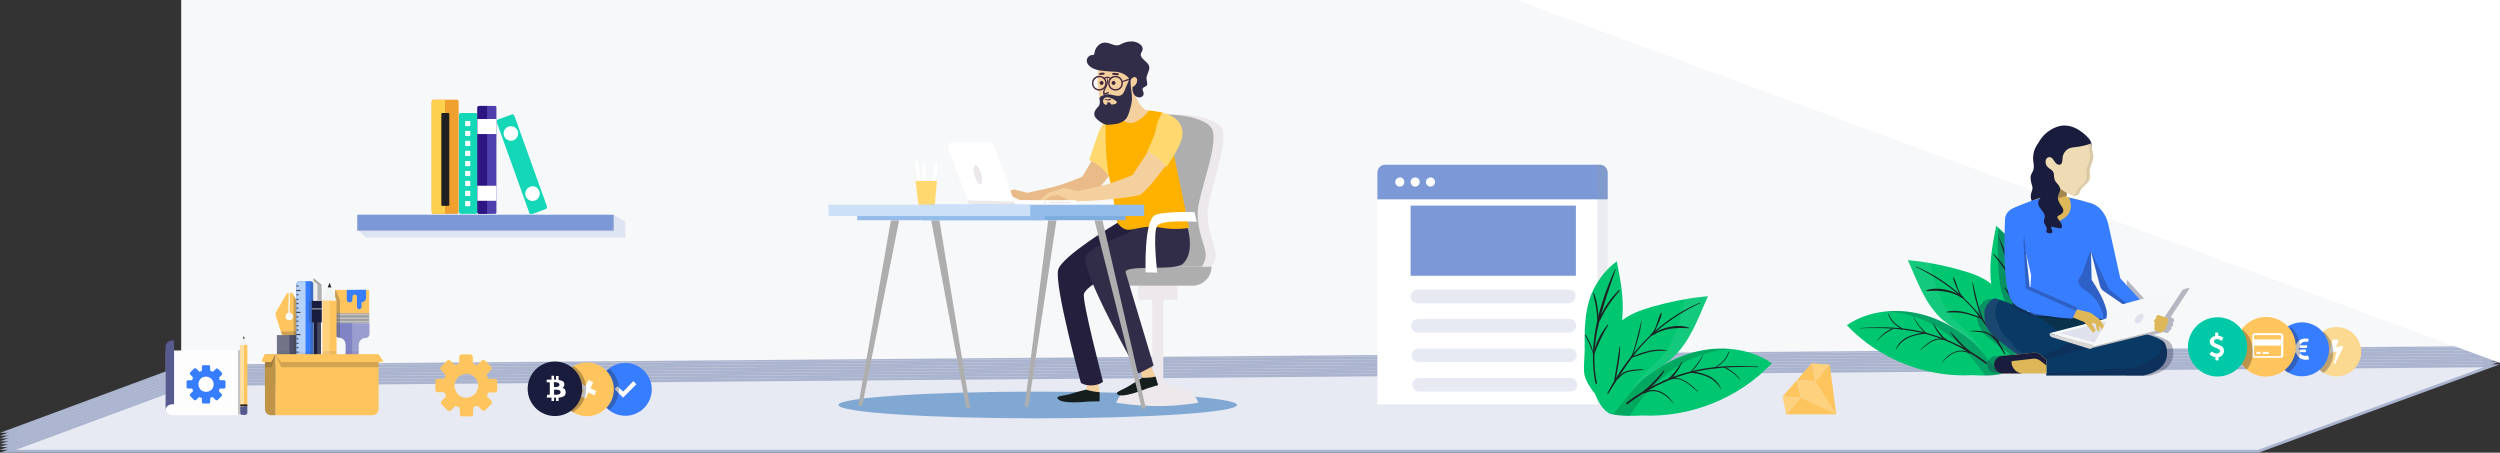 <?xml version="1.0" encoding="utf-8"?>
<!-- Generator: Adobe Illustrator 22.1.0, SVG Export Plug-In . SVG Version: 6.00 Build 0)  -->
<svg version="1.1" id="Layer_1" xmlns="http://www.w3.org/2000/svg" xmlns:xlink="http://www.w3.org/1999/xlink" x="0px" y="0px"
	 viewBox="0 0 880.3 159.4" style="enable-background:new 0 0 880.3 159.4;" xml:space="preserve">
<rect x="0" y="0" width="880.3" height="159.4" fill="#333333" stroke="none"/>
<style type="text/css">
	.st0{fill:#E7EAF3;stroke:#AAB4CE;stroke-miterlimit:10;}
	.st1{fill:#F7F8F9;}
	.st2{fill:#FFFFFF;}
	.st3{fill:#FEC55E;}
	.st4{opacity:0.2;fill:#231F20;enable-background:new    ;}
	.st5{fill:#717386;}
	.st6{fill:#4D5068;}
	.st7{fill:#9A9DD0;}
	.st8{fill:#9E9E9E;}
	.st9{fill:#C5C5C5;}
	.st10{fill:#8184C4;}
	.st11{fill:#377DFF;}
	.st12{opacity:0.3;fill:#414042;enable-background:new    ;}
	.st13{fill:#212121;}
	.st14{fill:#FED17E;}
	.st15{fill:#F1F2F2;}
	.st16{fill:#B7D2F9;}
	.st17{fill:#414042;}
	.st18{fill:#191C3C;}
	.st19{fill:#474963;}
	.st20{fill:#ECECEC;}
	.st21{fill:#B1B1B1;}
	.st22{opacity:0.3;}
	.st23{fill:#BF9447;}
	.st24{opacity:0.3;fill:#231F20;enable-background:new    ;}
	.st25{fill:#FDFDFE;}
	.st26{fill:#575A8F;}
	.st27{fill:#FDE1A7;}
	.st28{fill:#13D7B6;}
	.st29{fill:#4D40AD;}
	.st30{fill:#2D1582;}
	.st31{fill:#EFA02E;}
	.st32{fill:#FDD14E;}
	.st33{fill:#1E2022;}
	.st34{fill:#7C98D6;}
	.st35{opacity:0.2;fill:#7C98D6;enable-background:new    ;}
	.st36{fill:#FCD991;}
	.st37{fill:#00C9A7;}
	.st38{fill:#00C671;}
	.st39{opacity:0.2;}
	.st40{opacity:8.000000e-02;fill:#F5F7F9;enable-background:new    ;}
	.st41{fill:#DDB758;}
	.st42{fill:#09324C;}
	.st43{opacity:0.3;fill:#191C3C;enable-background:new    ;}
	.st44{fill:#093A66;}
	.st45{opacity:7.000000e-02;fill:#F7F9FA;enable-background:new    ;}
	.st46{fill:#F5F7F9;}
	.st47{fill:#DFE2EC;}
	.st48{fill:#D8D7D6;}
	.st49{fill:#BEBCBA;}
	.st50{fill:#EFDCB4;}
	.st51{opacity:0.1;}
	.st52{fill:#E7EAF3;}
	.st53{opacity:0.2;fill:#97A4AF;enable-background:new    ;}
	.st54{fill:#05331E;}
	.st55{opacity:0.67;}
	.st56{fill:#4E87C3;}
	.st57{fill:#ECE8EC;}
	.st58{fill:#F5D09F;}
	.st59{fill:#151E1C;}
	.st60{fill:#E9BB88;}
	.st61{fill:#FFD970;}
	.st62{fill:#AFAEAE;}
	.st63{fill:#251F3E;}
	.st64{fill:#312C48;}
	.st65{fill:#44263D;}
	.st66{fill:#FFB100;}
	.st67{fill:#7DADDF;}
	.st68{fill:#93BCEB;}
	.st69{fill:#CCE1F7;}
</style>
<g>
	<polygon class="st0" points="795.2,151.9 2.8,151.9 66.2,128.4 877.4,121.8 	"/>
	<polygon class="st0" points="795.2,152.9 2.8,152.9 66.2,129.4 877.4,122.8 	"/>
	<polygon class="st0" points="795.2,153.9 2.8,153.9 66.2,130.4 877.4,123.8 	"/>
	<polygon class="st0" points="795.2,154.9 2.8,154.9 66.2,131.4 877.4,124.8 	"/>
	<polygon class="st0" points="795.2,155.9 2.8,155.9 66.2,132.4 877.4,125.8 	"/>
	<polygon class="st0" points="795.2,156.9 2.8,156.9 66.2,133.4 877.4,126.8 	"/>
	<polygon class="st0" points="795.2,157.9 2.8,157.9 66.2,134.4 877.4,127.8 	"/>
	<polygon class="st0" points="795.2,158.9 2.8,158.9 66.2,135.4 877.4,128.8 	"/>
</g>
<polygon class="st1" points="63.8,0 880.3,0 880.3,121.8 63.8,128.4 "/>
<polygon class="st2" points="880.3,0 534.1,0 880.3,127.8 "/>
<g>
	<g id="maintenanceMode_334_">
		<g id="maintenanceMode_404_">
			<path id="maintenanceMode_408_" class="st3" d="M101.9,119.5L101.9,119.5h2l2.8-8.4c0.2-0.5,0.1-1-0.1-1.5l-3.7-6.5h-0.8l-0.1,7
				c0.1,0.1,0.7,0.3,0.8,0.4c0.5,0.5,0.5,1.4,0,1.9s-1.4,0.5-1.9,0s-0.5-1.4,0-1.9c0.1-0.1,0.5-0.4,0.6-0.4l0.2-6.9h-0.6l-3.8,6.5
				c-0.3,0.5-0.3,1-0.2,1.5l2.7,8.4L101.9,119.5z"/>
			<polygon id="maintenanceMode_407_" class="st4" points="99.9,119.5 101.9,119.5 101.9,119.5 103.9,119.5 104.8,116.7 99,116.7 
							"/>
			<rect id="maintenanceMode_406_" x="97.5" y="118" class="st5" width="8.8" height="15.9"/>
			<rect id="maintenanceMode_405_" x="101.9" y="118" class="st6" width="4.4" height="15.9"/>
		</g>
		<g id="maintenanceMode_392_">
			<path id="maintenanceMode_401_" class="st7" d="M118,113.8v3.8c0,0.7,0.6,1.3,1.3,1.3c1.4,0,2.5,1.1,2.5,2.5v10.3
				c0,1.3,1.1,2.4,2.5,2.3c1.2-0.1,2-1.2,2-2.4v-10.1c0-1.4,1.1-2.5,2.5-2.5c0.7,0,1.3-0.6,1.3-1.3v-3.9L118,113.8L118,113.8z
				 M123.2,131.5c0-0.4,0.4-0.8,0.8-0.8s0.8,0.4,0.8,0.8s-0.4,0.8-0.8,0.8S123.2,131.9,123.2,131.5z"/>
			<rect id="maintenanceMode_400_" x="118" y="102.1" class="st3" width="12" height="8.7"/>
			<rect id="maintenanceMode_399_" x="118" y="102.1" class="st3" width="4.8" height="8.7"/>
			<rect id="maintenanceMode_398_" x="118" y="110.3" class="st8" width="12" height="3.5"/>
			<rect id="maintenanceMode_397_" x="118" y="110.5" class="st9" width="12" height="0.5"/>
			<rect id="maintenanceMode_396_" x="118" y="111.8" class="st9" width="12" height="0.5"/>
			<rect id="maintenanceMode_395_" x="118" y="113" class="st9" width="12" height="0.5"/>
			<path id="maintenanceMode_394_" class="st10" d="M124,113.8v16.9c-0.4,0-0.8,0.4-0.8,0.8s0.4,0.8,0.8,0.8v1.6
				c-1.3,0-2.3-1-2.3-2.3v-10.3c0-1.4-1.1-2.5-2.5-2.5c-0.7,0-1.3-0.6-1.3-1.3v-3.7H124z"/>
			<path id="maintenanceMode_393_" class="st11" d="M122.1,102.1v3.4c0,0.5,0.4,1,1,1l0,0c0.5,0,1-0.4,1-1v-1c0-0.4,0.4-0.8,0.8-0.8
				l0,0c0.4,0,0.8,0.4,0.8,0.8v3.6c0,0.4,0.4,0.8,0.8,0.8l0,0c0.4,0,0.8-0.4,0.8-0.8v-1.7l0,0c0.9,0,1.6-0.7,1.6-1.6V102
				L122.1,102.1C122.1,102,122.1,102.1,122.1,102.1z"/>
		</g>
		<path id="maintenanceMode_391_" class="st12" d="M118,102.1v8.1v0.2v0.3v0.2v0.7v0.5v0.7v0.5v0.3v3.8c0,0.7,0.6,1.3,1.3,1.3
			c0.1,0,0.3,0,0.4,0v-12.9l-1.4-3.6L118,102.1L118,102.1z"/>
		<g id="maintenanceMode_384_">
			<rect id="maintenanceMode_390_" x="113.6" y="105.8" class="st3" width="4.9" height="24.4"/>
			<path id="maintenanceMode_389_" class="st3" d="M118.6,131.4h-4.9v1.4c0,0.6,0.5,1.2,1.2,1.2h2.6c0.6,0,1.2-0.5,1.2-1.2
				L118.6,131.4L118.6,131.4z"/>
			<rect id="maintenanceMode_388_" x="113.6" y="130.2" class="st13" width="4.9" height="1.2"/>
			<rect id="maintenanceMode_387_" x="113.6" y="105.8" class="st14" width="2.5" height="24.4"/>
			<path id="maintenanceMode_386_" class="st15" d="M115.9,100.1l-2.3,5.7h4.9l-2.3-5.7C116.2,99.9,116,99.9,115.9,100.1z"/>
			<path id="maintenanceMode_385_" class="st13" d="M116,99.7l-0.6,1.5h1.3l-0.6-1.5C116.1,99.7,116.1,99.7,116,99.7z"/>
		</g>
		<path id="maintenanceMode_383_" class="st12" d="M104.4,118l2.3-6.8c0.2-0.5,0.1-1-0.1-1.5l-3.2-5.7l0,0v1.2v0.4v1.2v0.4v1.2v0.4
			v1.2v0.4v1.2v0.4v1.2v0.4v1.2v0.4v1.2v0.4v1.2v0.4v1.2v0.4v1.2v0.4v1.2v0.4v1.2v0.4v1.2v0.4v1.2v0.4v1.2v0.4v1.2v0.4v1.2v0.4v0.8
			c0,0.6,0.5,1.1,1.1,1.1h1.9v-15.9h-2C104.4,118.8,104.4,118,104.4,118z"/>
		<g id="maintenanceMode_359_">
			<path id="maintenanceMode_382_" class="st11" d="M105.4,99h3.9c0.6,0,1,0.5,1,1v32.9c0,0.6-0.5,1-1,1h-3.9c-0.6,0-1-0.5-1-1V100
				C104.4,99.5,104.8,99,105.4,99z"/>
			<path id="maintenanceMode_381_" class="st16" d="M105.5,99h2.1v34.9h-2.1c-0.6,0-1.1-0.5-1.1-1.1v-32.7
				C104.4,99.5,104.9,99,105.5,99z"/>
			<rect id="maintenanceMode_380_" x="104.4" y="131.5" class="st17" width="0.7" height="0.4"/>
			<rect id="maintenanceMode_379_" x="104.4" y="130" class="st17" width="0.7" height="0.4"/>
			<rect id="maintenanceMode_378_" x="104.4" y="128.4" class="st17" width="0.7" height="0.4"/>
			<rect id="maintenanceMode_377_" x="104.4" y="126.9" class="st17" width="0.7" height="0.4"/>
			<rect id="maintenanceMode_376_" x="104.3" y="125.3" class="st17" width="1.5" height="0.4"/>
			<rect id="maintenanceMode_375_" x="104.4" y="123.8" class="st17" width="0.7" height="0.4"/>
			<rect id="maintenanceMode_374_" x="104.4" y="122.2" class="st17" width="0.7" height="0.4"/>
			<rect id="maintenanceMode_373_" x="104.4" y="120.7" class="st17" width="0.7" height="0.4"/>
			<rect id="maintenanceMode_372_" x="104.4" y="119.1" class="st17" width="0.7" height="0.4"/>
			<rect id="maintenanceMode_371_" x="104.3" y="117.6" class="st17" width="1.5" height="0.4"/>
			<rect id="maintenanceMode_370_" x="104.4" y="116" class="st17" width="0.7" height="0.4"/>
			<rect id="maintenanceMode_369_" x="104.4" y="114.5" class="st17" width="0.7" height="0.4"/>
			<rect id="maintenanceMode_368_" x="104.4" y="112.9" class="st17" width="0.7" height="0.4"/>
			<rect id="maintenanceMode_367_" x="104.4" y="111.4" class="st17" width="0.7" height="0.4"/>
			<rect id="maintenanceMode_366_" x="104.3" y="109.8" class="st17" width="1.5" height="0.4"/>
			<rect id="maintenanceMode_365_" x="104.4" y="108.3" class="st17" width="0.7" height="0.4"/>
			<rect id="maintenanceMode_364_" x="104.4" y="106.7" class="st17" width="0.7" height="0.4"/>
			<rect id="maintenanceMode_363_" x="104.4" y="105.2" class="st17" width="0.7" height="0.4"/>
			<rect id="maintenanceMode_362_" x="104.4" y="103.6" class="st17" width="0.7" height="0.4"/>
			<rect id="maintenanceMode_361_" x="104.3" y="102.1" class="st17" width="1.5" height="0.4"/>
			<rect id="maintenanceMode_360_" x="104.4" y="100.5" class="st17" width="0.7" height="0.4"/>
		</g>
		<path id="maintenanceMode_358_" class="st12" d="M109.3,99v6.9l0,0h-0.6v2.7v0.3v4.6h0.6v20.4c0.6,0,1-0.5,1-1.1v-32.7
			C110.3,99.5,109.9,99.1,109.3,99z"/>
		<g id="maintenanceMode_349_">
			<rect id="maintenanceMode_357_" x="110.4" y="113.2" class="st18" width="2.6" height="20.7"/>
			<rect id="maintenanceMode_356_" x="111.7" y="113.2" class="st19" width="1.3" height="20.7"/>
			<rect id="maintenanceMode_355_" x="109.8" y="108.6" class="st18" width="3.5" height="4.9"/>
			<rect id="maintenanceMode_354_" x="109.8" y="108.6" class="st2" width="3.5" height="0.3"/>
			<rect id="maintenanceMode_353_" x="109.8" y="105.9" class="st18" width="3.5" height="2.7"/>
			<polygon id="maintenanceMode_352_" class="st8" points="113.2,100.3 110.4,97.9 110.4,105.9 113.2,105.9 			"/>
			<polygon id="maintenanceMode_351_" class="st20" points="110.4,98.8 110.4,105.9 113.2,105.9 113.2,101.2 			"/>
			<polygon id="maintenanceMode_350_" class="st21" points="111.8,105.9 113.2,105.9 113.2,101.2 111.8,100 			"/>
		</g>
		<g id="maintenanceMode_342_" class="st22">
			<path id="maintenanceMode_6_" class="st12" d="M104.4,133.9h1.1h0.8h1.3h1.6h0.1l0,0c0.3,0,0.5-0.1,0.7-0.3c0,0,0,0,0-0.1
				c0.1-0.1,0.1-0.2,0.2-0.3s0.1-0.3,0.1-0.4v-9.1H97.5v10.2h4.4H104.4L104.4,133.9z"/>
			<path id="maintenanceMode_347_" class="st12" d="M113.6,132.6c0,0.7,0.6,1.3,1.3,1.3h2.4c0.7,0,1.3-0.6,1.3-1.3v-1.3v-1.2v-6.5
				h-4.9v6.5v1.2v1.3H113.6z"/>
			<polygon id="maintenanceMode_346_" class="st12" points="113,133.9 113,123.7 110.4,123.7 110.4,133.9 111.7,133.9 			"/>
			<path id="maintenanceMode_343_" class="st12" d="M121.7,123.7v8c0,0.2,0,0.3,0.1,0.5c0,0.1,0,0.1,0.1,0.2c0,0.1,0,0.2,0.1,0.2
				c0,0.1,0.1,0.2,0.1,0.2l0.1,0.1c0.1,0.1,0.1,0.2,0.2,0.3c0,0,0,0,0.1,0.1s0.2,0.2,0.3,0.2l0,0c0.4,0.3,0.9,0.4,1.5,0.4
				c1.2-0.1,2-1.2,2-2.4v-7.8H121.7z M124,132.3c-0.4,0-0.8-0.4-0.8-0.8s0.4-0.8,0.8-0.8s0.8,0.4,0.8,0.8S124.5,132.3,124,132.3z"/>
		</g>
		<g id="maintenanceMode_335_">
			<path id="maintenanceMode_341_" class="st3" d="M131.2,146.2H97v-21.4h36.3v19.3C133.3,145.2,132.4,146.2,131.2,146.2z"/>
			<path id="maintenanceMode_340_" class="st23" d="M95.4,146.2H97v-21.4h-3.7v19.3C93.3,145.2,94.2,146.2,95.4,146.2z"/>
			<polygon id="maintenanceMode_339_" class="st4" points="93.3,129.3 95.7,129.3 97,124.8 93.3,125.7 			"/>
			<path id="maintenanceMode_338_" class="st3" d="M92.7,127.5h2.6c0.2,0,0.4-0.1,0.4-0.3l1.2-2.4h-3.7l-1,2
				C92.1,127.1,92.4,127.5,92.7,127.5z"/>
			<polygon id="maintenanceMode_337_" class="st4" points="133.3,129.3 133.3,125.7 97,124.8 99,129.3 			"/>
			<path id="maintenanceMode_336_" class="st3" d="M134.3,127.5H99.2c-0.2,0-0.3-0.1-0.4-0.2l-1.8-2.5h36.3l1.4,1.9
				C135,127,134.8,127.5,134.3,127.5z"/>
		</g>
	</g>
	<g id="maintenanceMode_33_">
		<g id="maintenanceMode_117_">
			<path id="maintenanceMode_120_" class="st11" d="M229.5,137.1c0,5.1-4.1,9.3-9.3,9.3c-5.1,0-9.3-4.1-9.3-9.3s4.1-9.3,9.3-9.3
				C225.3,127.8,229.5,132,229.5,137.1z"/>
			<g id="maintenanceMode_118_">
				<polygon id="maintenanceMode_119_" class="st2" points="219.4,140 216.4,137 217.4,136 219.4,137.9 223,134.2 224.1,135.3 				
					"/>
			</g>
		</g>
		<path id="maintenanceMode_116_" class="st24" d="M211,137.1c0,2.9,1.4,5.6,3.5,7.2c1-0.8,1.9-1.9,2.5-3.1c1.9-4,0.8-8.6-2.4-11.4
			C212.3,131.6,211,134.2,211,137.1z"/>
		<g id="maintenanceMode_107_">
			<path id="maintenanceMode_115_" class="st3" d="M215.2,141.2c-2.3,4.7-7.9,6.7-12.6,4.4c-4.7-2.3-6.7-7.9-4.4-12.6
				c2.3-4.7,7.9-6.7,12.6-4.4C215.5,130.9,217.5,136.5,215.2,141.2z"/>
			<g id="maintenanceMode_108_">
				<g>
					<path id="maintenanceMode_110_" class="st2" d="M206.2,135.9l1-2.1l1.7,0.8l-1,2.1l2.1,1l-0.7,1.5l-2.1-1l-1,2.1l-1.7-0.8
						l1-2.1l-2-1l0.7-1.5L206.2,135.9z"/>
				</g>
			</g>
		</g>
		<path id="maintenanceMode_105_" class="st24" d="M202,128.9c-1.6,0.9-3,2.3-3.9,4.1c-2.1,4.4-0.5,9.7,3.6,12.2
			c2.8-1.7,4.7-4.7,4.7-8.2C206.4,133.6,204.6,130.6,202,128.9z"/>
		<g id="maintenanceMode_34_">
			<circle id="maintenanceMode_103_" class="st18" cx="195.4" cy="136.9" r="9.6"/>
			<g>
				<path class="st2" d="M198.9,137.1c0.2,0.3,0.3,0.7,0.3,1.2c-0.1,0.6-0.3,1.1-0.8,1.3c-0.4,0.2-1,0.4-1.7,0.4v1.2h-0.9V140h-0.7
					v1.2h-0.9V140h-1.7l0.2-1h0.2c0.3,0,0.5,0,0.5,0c0.1,0,0.2-0.1,0.2-0.3v-3.8c0-0.2-0.1-0.3-0.3-0.3c-0.1,0-0.3,0-0.7,0h-0.1
					v-0.9h0.5c0.6,0,1,0,1.2,0v-1.4h0.9v1.4h0.7v-1.3h0.9v1.4c0.6,0.1,1,0.2,1.4,0.4s0.6,0.6,0.6,1c0.1,0.7-0.2,1.1-0.7,1.4
					C198.3,136.6,198.7,136.8,198.9,137.1z M195.1,136.3h0.1c0.5,0,0.9,0,1.1-0.1c0.5-0.1,0.7-0.4,0.7-0.7c0-0.4-0.2-0.6-0.7-0.8
					c-0.3-0.1-0.6-0.1-1.1-0.1c-0.1,0-0.1,0-0.2,0L195.1,136.3L195.1,136.3z M195.3,139c0.6,0,1,0,1.3-0.1c0.5-0.1,0.8-0.4,0.8-0.8
					s-0.3-0.7-0.8-0.8c-0.3-0.1-0.7-0.1-1.3-0.1h-0.2v1.8L195.3,139L195.3,139z"/>
			</g>
		</g>
	</g>
	<g id="maintenanceMode_29_">
		<path id="maintenanceMode_30_" class="st3" d="M171.9,138.2h2.3c0.5,0,0.9-0.4,0.9-0.9v-3c0-0.5-0.4-0.9-0.9-0.9h-1.8
			c-0.3,0-0.6-0.2-0.7-0.5c-0.1-0.2-0.1-0.3-0.2-0.5c-0.1-0.3-0.1-0.6,0.1-0.8l1.3-1.3c0.3-0.3,0.3-0.9,0-1.2l-2.1-2.1
			c-0.3-0.3-0.9-0.3-1.2,0l-1.3,1.3c-0.2,0.2-0.5,0.3-0.8,0.1c-0.2-0.1-0.4-0.2-0.6-0.2c-0.3-0.1-0.4-0.4-0.4-0.7v-1.8
			c0-0.5-0.4-0.9-0.9-0.9h-3c-0.5,0-0.9,0.4-0.9,0.9v1.8c0,0.3-0.2,0.6-0.5,0.7c-0.2,0.1-0.4,0.1-0.5,0.2c-0.3,0.1-0.6,0.1-0.8-0.1
			l-1.3-1.3c-0.3-0.3-0.9-0.3-1.2,0l-2.1,2.1c-0.3,0.3-0.3,0.9,0,1.2l1.3,1.3c0.2,0.2,0.3,0.5,0.2,0.8c-0.1,0.2-0.2,0.4-0.2,0.6
			c-0.1,0.3-0.4,0.4-0.7,0.4h-1.8c-0.5,0-0.9,0.4-0.8,0.9v3c0,0.5,0.4,0.9,0.9,0.8h1.8c0.3,0,0.6,0.2,0.7,0.5
			c0.1,0.2,0.1,0.3,0.2,0.5c0.1,0.3,0.1,0.6-0.1,0.8l-1.3,1.3c-0.3,0.3-0.3,0.9,0,1.2l2.1,2.1c0.3,0.3,0.9,0.3,1.2,0l1.3-1.3
			c0.2-0.2,0.5-0.3,0.8-0.1c0.2,0.1,0.4,0.2,0.6,0.2c0.3,0.1,0.4,0.4,0.4,0.7v1.8c0,0.5,0.4,0.9,0.9,0.8h3c0.5,0,0.9-0.4,0.8-0.9
			v-1.8c0-0.3,0.2-0.6,0.5-0.7c0.2-0.1,0.3-0.1,0.5-0.2c0.3-0.1,0.6-0.1,0.8,0.1l1.3,1.3c0.3,0.3,0.9,0.3,1.2,0l2.1-2.1
			c0.3-0.3,0.3-0.9,0-1.2l-1.3-1.3c-0.2-0.2-0.3-0.5-0.1-0.8C171.7,138.8,171.9,138.2,171.9,138.2z M160.1,135.1
			c0.5-2.6,3.2-4.1,5.6-3.2c1.9,0.7,3,2.7,2.6,4.7c-0.5,2.6-3.2,4.1-5.6,3.2C160.9,139.1,159.8,137.1,160.1,135.1z"/>
	</g>
	<g id="maintenanceMode_857_">
		<g id="maintenanceMode_868_">
			<path id="maintenanceMode_901_" class="st25" d="M85.5,146.2H60.6c-1.2,0-2.2-1-2.2-2.2v-20.6h27.1c0.4,0,0.8,0.3,0.8,0.8v21.3
				C86.2,145.8,85.9,146.2,85.5,146.2z"/>
			<path id="maintenanceMode_900_" class="st26" d="M61.3,142.3c-1,0-3,0.2-3,2.3v-22.4c0-1.3,1-2.3,2.3-2.3h0.7V142.3z"/>
		</g>
		<path id="maintenanceMode_834_" class="st11" d="M77.4,136.8h1.5c0.3,0,0.5-0.2,0.5-0.5v-1.9c0-0.3-0.2-0.5-0.5-0.5h-1.2
			c-0.2,0-0.4-0.1-0.4-0.3c0-0.1-0.1-0.2-0.1-0.3c-0.1-0.2-0.1-0.4,0.1-0.5l0.8-0.8c0.2-0.2,0.2-0.6,0-0.8l-1.3-1.3
			c-0.2-0.2-0.6-0.2-0.8,0l-0.8,0.8c-0.1,0.1-0.3,0.2-0.5,0.1c-0.1-0.1-0.2-0.1-0.4-0.1c-0.2-0.1-0.3-0.2-0.3-0.4v-1.2
			c0-0.3-0.2-0.5-0.5-0.5h-1.9c-0.3,0-0.5,0.2-0.5,0.5v1.2c0,0.2-0.1,0.4-0.3,0.4c-0.1,0-0.2,0.1-0.3,0.1c-0.2,0.1-0.4,0.1-0.5-0.1
			l-0.9-0.9c-0.2-0.2-0.6-0.2-0.8,0l-1.3,1.3c-0.2,0.2-0.2,0.6,0,0.8l0.8,0.8c0.1,0.1,0.2,0.3,0.1,0.5c-0.1,0.1-0.1,0.2-0.1,0.4
			c-0.1,0.2-0.2,0.3-0.4,0.3h-1.2c-0.3,0-0.5,0.2-0.5,0.5v1.9c0,0.3,0.2,0.5,0.5,0.5h1.2c0.2,0,0.4,0.1,0.4,0.3
			c0,0.1,0.1,0.2,0.1,0.3c0.1,0.2,0.1,0.4-0.1,0.5l-0.8,0.8c-0.2,0.2-0.2,0.6,0,0.8l1.3,1.3c0.2,0.2,0.6,0.2,0.8,0l0.8-0.8
			c0.1-0.1,0.3-0.2,0.5-0.1c0.1,0.1,0.2,0.1,0.4,0.1c0.2,0.1,0.3,0.2,0.3,0.4v1.2c0,0.3,0.2,0.5,0.5,0.5h1.9c0.3,0,0.5-0.2,0.5-0.5
			v-1.2c0-0.2,0.1-0.4,0.3-0.4c0.1,0,0.2-0.1,0.3-0.1c0.2-0.1,0.4-0.1,0.5,0.1l0.8,0.8c0.2,0.2,0.6,0.2,0.8,0l1.3-1.3
			c0.2-0.2,0.2-0.6,0-0.8l-0.8-0.8c-0.1-0.1-0.2-0.3-0.1-0.5C77.3,137.2,77.4,136.8,77.4,136.8z M69.9,134.8c0.3-1.7,2-2.6,3.6-2
			c1.2,0.5,1.9,1.7,1.7,3c-0.3,1.7-2,2.6-3.6,2C70.4,137.4,69.7,136.1,69.9,134.8z"/>
		<path id="maintenanceMode_858_" class="st12" d="M86.2,145.6v-21.7c0-0.3-0.3-0.6-0.6-0.6h-1.8v19.1v0.6v2.5
			c0,0.3,0.3,0.6,0.6,0.6h1.2C86,146.2,86.2,145.9,86.2,145.6z"/>
		<g id="maintenanceMode_838_">
			<rect id="maintenanceMode_856_" x="84.6" y="121.5" class="st3" width="2.5" height="21.6"/>
			<path id="maintenanceMode_855_" class="st26" d="M87.1,143h-2.5v2.3c0,0.5,0.4,0.8,0.8,0.8h0.9c0.5,0,0.8-0.4,0.8-0.8
				C87.1,145.3,87.1,143,87.1,143z"/>
			<rect id="maintenanceMode_852_" x="84.6" y="121.5" class="st27" width="1.3" height="21.6"/>
			<path id="maintenanceMode_851_" class="st15" d="M85.7,118.5l-1.2,2.9h2.6l-1.2-2.9C85.9,118.4,85.8,118.4,85.7,118.5z"/>
			<path id="maintenanceMode_850_" class="st13" d="M85.8,118.4l-0.3,0.8h0.7L85.8,118.4C85.8,118.3,85.8,118.3,85.8,118.4z"/>
			<rect id="maintenanceMode_854_" x="84.6" y="142.4" class="st13" width="2.5" height="0.6"/>
		</g>
	</g>
	<g>
		<g id="maintenanceMode_615_">
			<g id="maintenanceMode_873_">
				<path id="maintenanceMode_883_" class="st28" d="M167.5,75.3h-5.2c-0.4,0-0.7-0.3-0.7-0.7V40.5c0-0.4,0.3-0.7,0.7-0.7h5.2
					c0.4,0,0.7,0.3,0.7,0.7v34.1C168.2,75,167.9,75.3,167.5,75.3z"/>
				<rect id="maintenanceMode_882_" x="163.8" y="42.6" class="st2" width="1.8" height="1.8"/>
				<rect id="maintenanceMode_881_" x="163.8" y="46.1" class="st2" width="1.8" height="1.8"/>
				<rect id="maintenanceMode_880_" x="163.8" y="49.6" class="st2" width="1.8" height="1.8"/>
				<rect id="maintenanceMode_879_" x="163.8" y="53.1" class="st2" width="1.8" height="1.8"/>
				<rect id="maintenanceMode_878_" x="163.8" y="56.7" class="st2" width="1.8" height="1.8"/>
				<rect id="maintenanceMode_877_" x="163.8" y="60.2" class="st2" width="1.8" height="1.8"/>
				<rect id="maintenanceMode_876_" x="163.8" y="63.7" class="st2" width="1.8" height="1.8"/>
				<rect id="maintenanceMode_875_" x="163.8" y="67.2" class="st2" width="1.8" height="1.8"/>
				<rect id="maintenanceMode_874_" x="163.8" y="70.8" class="st2" width="1.8" height="1.8"/>
			</g>
			<g id="maintenanceMode_610_">
				<path id="maintenanceMode_861_" class="st28" d="M192.2,73.6l-4.9,1.8c-0.4,0.1-0.8-0.1-0.9-0.4l-11.5-32
					c-0.1-0.4,0.1-0.8,0.4-0.9l4.9-1.8c0.4-0.1,0.8,0.1,0.9,0.4l11.5,32C192.7,73,192.5,73.4,192.2,73.6z"/>
				<path id="maintenanceMode_844_" class="st2" d="M182.3,46.1c0.5,1.3-0.2,2.8-1.5,3.3s-2.8-0.2-3.3-1.5s0.2-2.8,1.5-3.3
					S181.8,44.8,182.3,46.1z"/>
				<path id="maintenanceMode_847_" class="st2" d="M189.9,67.3c0.5,1.3-0.2,2.8-1.5,3.3s-2.8-0.2-3.3-1.5s0.2-2.8,1.5-3.3
					C187.9,65.2,189.4,65.9,189.9,67.3z"/>
			</g>
			<g id="maintenanceMode_652_">
				<path id="maintenanceMode_841_" class="st29" d="M174.3,37.3h-5.7c-0.3,0-0.5,0.2-0.5,0.5v37c0,0.3,0.2,0.5,0.5,0.5h5.7
					c0.3,0,0.5-0.2,0.5-0.5v-37C174.8,37.5,174.6,37.3,174.3,37.3z"/>
				<path id="maintenanceMode_9_" class="st30" d="M168.9,75.3h2.6v-38h-2.6c-0.4,0-0.8,0.3-0.8,0.8v36.5
					C168.1,75,168.5,75.3,168.9,75.3z"/>
				<rect id="maintenanceMode_835_" x="168.1" y="41.9" class="st2" width="6.7" height="5.3"/>
				<rect id="maintenanceMode_8_" x="168.1" y="65.4" class="st2" width="6.7" height="5.3"/>
			</g>
			<g id="maintenanceMode_648_">
				<path id="maintenanceMode_651_" class="st31" d="M160.9,75.3h-8.3c-0.3,0-0.6-0.3-0.6-0.6v-39c0-0.3,0.3-0.6,0.6-0.6h8.3
					c0.3,0,0.6,0.3,0.6,0.6v39C161.5,75.1,161.2,75.3,160.9,75.3z"/>
				<path id="maintenanceMode_650_" class="st32" d="M152.9,75.3h3.8V35.2h-3.8c-0.5,0-0.9,0.4-0.9,0.9v38.4
					C152,74.9,152.4,75.3,152.9,75.3z"/>
				<path id="maintenanceMode_649_" class="st33" d="M157.9,72.5h-2.2c-0.2,0-0.3-0.1-0.3-0.3V40.1c0-0.2,0.1-0.3,0.3-0.3h2.2
					c0.2,0,0.3,0.1,0.3,0.3v32.1C158.2,72.4,158,72.5,157.9,72.5z"/>
			</g>
		</g>
		<rect x="125.8" y="75.6" class="st34" width="90.3" height="5.6"/>
		<polygon class="st35" points="125.8,80.8 128.9,83.7 220.2,83.7 220.1,78 216.1,75.6 216.1,80.8 		"/>
	</g>
</g>
<g>
	<g id="maintenanceMode_121_">
		<g id="maintenanceMode_307_">
			<path id="maintenanceMode_319_" class="st36" d="M828.3,130.5c-3.7,3.1-9.2,2.6-12.2-1.1c-3.1-3.7-2.6-9.2,1.1-12.2
				c3.7-3.1,9.2-2.6,12.2,1.1C832.5,122,832,127.5,828.3,130.5z"/>
			<g>
				<path class="st2" d="M825.1,122.2l-2.8,5.9c0,0.1-0.1,0.1-0.2,0.1c0,0,0,0-0.1,0s-0.2-0.1-0.2-0.3l1-4.1l-2.1,0.5c0,0,0,0-0.1,0
					s-0.1,0-0.2-0.1c-0.1-0.1-0.1-0.1-0.1-0.2l1-4.2c0-0.1,0.1-0.2,0.2-0.2h1.7c0.1,0,0.2,0.1,0.2,0.2v0.1l-0.9,2.4l2-0.5
					c0,0,0,0,0.1,0s0.1,0,0.2,0.1C825.1,122,825.1,122.1,825.1,122.2z"/>
			</g>
		</g>
		<path id="maintenanceMode_306_" class="st24" d="M821.6,124.1c0-2.9-1.3-5.4-3.3-7.2c-0.4,0.2-0.8,0.5-1.2,0.8c-2,1.7-3,4-3.1,6.4
			c0.1,1.9,0.7,3.7,2,5.3c0.6,0.8,1.4,1.4,2.2,1.9C820.3,129.6,821.6,127,821.6,124.1z"/>
		<g id="maintenanceMode_1_">
			<path id="maintenanceMode_305_" class="st11" d="M820.1,123c0,5.3-4.3,9.5-9.5,9.5c-5.3,0-9.5-4.3-9.5-9.5c0-5.3,4.3-9.5,9.5-9.5
				S820.1,117.8,820.1,123z"/>
			<g>
				<path class="st2" d="M813.1,126.3c0,0.1,0,0.2-0.1,0.2c0,0-0.5,0.2-1.1,0.2c-1.6,0-3-1-3.4-2.5H808c-0.1,0-0.2-0.1-0.2-0.2v-0.6
					c0-0.1,0.1-0.2,0.2-0.2h0.3c0-0.2,0-0.4,0-0.6h-0.4c-0.1,0-0.2-0.1-0.2-0.2v-0.6c0-0.1,0.1-0.2,0.2-0.2h0.5
					c0.5-1.5,1.8-2.4,3.4-2.4c0.5,0,1,0.1,1,0.1s0.1,0,0.1,0.1v0.1l-0.2,0.8c0,0.1-0.1,0.1-0.2,0.1c0,0-0.4-0.1-0.7-0.1
					c-0.9,0-1.6,0.5-2,1.3h2.5c0.1,0,0.1,0,0.1,0.1v0.1l-0.1,0.6c0,0.1-0.1,0.1-0.2,0.1h-2.6c0,0.2,0,0.3,0,0.6h2.4
					c0.1,0,0.1,0,0.1,0.1v0.1l-0.1,0.6c0,0.1-0.1,0.1-0.2,0.1h-2c0.3,0.8,1.1,1.3,2,1.3c0.5,0,0.8-0.1,0.8-0.1h0.1l0.1,0.1
					L813.1,126.3z"/>
			</g>
		</g>
		<path id="maintenanceMode_149_" class="st24" d="M806.9,115.3c-3.3,1.4-5.7,4.6-5.9,8.4c0.2,3.2,2.1,6,4.7,7.6
			c4-2.9,5.4-8.3,3.3-12.9C808.5,117.2,807.8,116.2,806.9,115.3z"/>
		<g id="maintenanceMode_134_">
			<ellipse id="maintenanceMode_148_" class="st3" cx="797.9" cy="122.1" rx="10.5" ry="10.5"/>
			<g>
				<path class="st2" d="M804,118.2v6.9c0,0.5-0.4,0.9-0.9,0.9H794c-0.5,0-0.9-0.4-0.9-0.9v-6.9c0-0.5,0.4-0.9,0.9-0.9h9.1
					C803.5,117.3,804,117.7,804,118.2z M793.7,118.2v1.3h9.5v-1.3c0-0.1-0.1-0.2-0.2-0.2h-9.1C793.8,118,793.7,118.1,793.7,118.2z
					 M803.2,125.2v-3.5h-9.5v3.5c0,0.1,0.1,0.2,0.2,0.2h9.1C803.1,125.4,803.2,125.3,803.2,125.2z M794.5,123.9h1.5v0.7h-1.5V123.9z
					 M796.7,123.9h2.2v0.7h-2.2V123.9z"/>
			</g>
		</g>
		<path id="maintenanceMode_133_" class="st24" d="M788.4,126.5c0.7,1.5,1.7,2.7,2.8,3.6c0.6-0.8,1.2-1.8,1.5-2.8
			c1.4-4.1,0.2-8.5-2.9-11.2c-1.5,1.8-2.4,4.1-2.4,6.5C787.5,123.9,787.8,125.2,788.4,126.5z"/>
		<g id="maintenanceMode_122_">
			<path id="maintenanceMode_132_" class="st37" d="M790.7,125.6c-1.9,5.4-7.9,8.3-13.3,6.4c-5.4-1.9-8.3-7.9-6.4-13.3
				c1.9-5.4,7.8-8.3,13.3-6.4C789.8,114.3,792.6,120.2,790.7,125.6z"/>
			<g>
				<path class="st2" d="M781.2,125.8v0.9c0,0.1-0.1,0.2-0.2,0.2h-0.7c-0.1,0-0.2-0.1-0.2-0.2v-0.9c-1.2-0.2-1.9-0.9-2-1
					s-0.1-0.2,0-0.2l0.6-0.7l0.1-0.1h0.1c0,0,0.8,0.7,1.7,0.7c0.5,0,1.1-0.3,1.1-0.9c0-0.5-0.6-0.8-1.4-1.1c-1-0.4-2.2-0.9-2.2-2.2
					c0-1,0.8-1.8,1.9-2v-1c0-0.1,0.1-0.2,0.2-0.2h0.7c0.1,0,0.2,0.1,0.2,0.2v0.9c1.1,0.1,1.7,0.7,1.7,0.7c0.1,0.1,0.1,0.1,0,0.2
					l-0.4,0.8l-0.1,0.1c-0.1,0-0.1,0-0.1,0s-0.7-0.6-1.5-0.6c-0.7,0-1.1,0.3-1.1,0.8c0,0.6,0.7,0.8,1.4,1.1c1,0.4,2.1,0.8,2.1,2.1
					S782.3,125.6,781.2,125.8z"/>
			</g>
		</g>
	</g>
	<g id="maintenanceMode_320_">
		<polygon id="maintenanceMode_327_" class="st3" points="639.2,134.3 632.8,133.8 637.9,127.9 		"/>
		<polygon id="maintenanceMode_326_" class="st3" points="634.1,140.1 627.7,139.6 632.8,133.8 		"/>
		<polygon id="maintenanceMode_5_" class="st3" points="646.6,145.9 628.9,145.9 644.3,128.4 		"/>
		<polygon id="maintenanceMode_324_" class="st14" points="646.6,145.9 634.1,140.1 639.2,134.2 		"/>
		<polygon id="maintenanceMode_323_" class="st14" points="627.7,139.6 628.9,145.9 634,140.1 		"/>
		<polygon id="maintenanceMode_4_" class="st14" points="632.8,133.8 634.1,140.1 639.2,134.3 		"/>
		<polygon id="maintenanceMode_321_" class="st14" points="637.9,127.9 639.2,134.2 644.3,128.4 		"/>
	</g>
	<g>
		<g>
			<path class="st38" d="M694.5,132.1L694.5,132.1C694.5,132.1,693.8,132.4,694.5,132.1z M700.8,125.9c-6.5-6.7-14.4-12.5-23.4-15
				c-9-2.6-19.3-1.7-27.1,3.6c11.2,11.9,27.8,18.5,44.2,17.6c2.4,0.2,9.3,0.3,11.2-0.9c0.5-0.3-1-2.1-2.4-3.5
				C702.9,127.3,701.3,126.3,700.8,125.9z"/>
			<g class="st39">
				<path class="st18" d="M703.4,127.7c-0.4-0.4-2-1.4-2.4-1.8c-6.5-6.7-14.4-12.5-23.4-15c-4.4-1.2-9-1.7-13.4-1.2
					c5.1,0.2,10.4,1.6,15,3.9c8.2,4.2,14.7,11,19.8,18.7c2.7,0,5.8-0.3,7-1C706.3,130.8,704.6,129.2,703.4,127.7z"/>
			</g>
			<path class="st38" d="M708.6,111.7c1.3,3.7,3.1,9.3,1.5,13c-1.2,2.9-3.5,7.1-6.4,6.5c-2.4-3.1-7.3-9.6-10.5-12.1
				c-2.6-2.1-6.6-4.3-9.2-6.5c-6.3-5.7-8.7-13.3-12.2-21c6.4,0.6,12.6,1.8,18.9,3.6c4,1.1,8.1,2.6,11.2,5.4
				C705.3,103.4,707.2,107.6,708.6,111.7z"/>
			<path class="st40" d="M695,119.3c-2.2-2.5-5.8-5.4-7.9-8c-4.3-5.6-5.8-11.9-7.3-18.7c-2.6-0.4-5.2-0.8-7.9-1
				c3.5,7.8,5.9,15.4,12.2,21c2.4,2.3,6.5,4.4,9.2,6.5c1.5,1.2,3.4,3.3,5.2,5.5C697.3,122.5,696.1,120.5,695,119.3z"/>
			<path class="st38" d="M711.8,91.5c2.2,5.8,2.1,12.2,2.1,18.4c0,2.4,0.6,6.3,0,8.6c-0.4,1.9-1.7,3.7-2.9,5.3
				c-1,1.4-2.2-0.3-3.1-1.7c-0.8-1.3-2.3-3.6-1.6-3.1c-1-3.6-1.7-5.8-2.6-9.5c-1-2.8-1.8-5.6-2.4-8.5c-1.2-7.2,0.2-14.4,1.6-21.5
				C706.9,82.8,710,87,711.8,91.5z"/>
			<g>
				<path class="st33" d="M655,115.6c8.1-0.3,16.1,0,23.9,2.2c7.4,2.1,14.2,5.7,20.3,10.3c0.3,0.3,0.6-0.3,0.3-0.5
					c-6.1-4.6-13.1-8.1-20.5-10.2c-7.9-2.3-15.9-2.4-24.1-1.9C654.8,115.5,654.8,115.6,655,115.6L655,115.6z"/>
			</g>
			<g>
				<path class="st33" d="M674.6,94c6.5,3.1,12.6,7.2,17.7,12.2c5.6,5.5,9.3,12,13.5,18.5c0.1,0.2,0.4,0,0.3-0.2
					c-7.2-13.4-17.3-24.7-31.5-30.7C674.6,93.8,674.4,93.8,674.6,94L674.6,94z"/>
			</g>
			<g>
				<path class="st33" d="M703.4,82.6c4.3,12.6,9.3,24.8,6.4,38.5c-0.1,0.3,0.3,0.4,0.4,0.1C712.9,108.1,709,94.3,703.4,82.6
					C703.4,82.4,703.2,82.5,703.4,82.6L703.4,82.6z"/>
			</g>
			<g>
				<path class="st33" d="M660.8,120.2c0.9-0.9,1.7-1.8,2.7-2.5c1-0.8,2.1-1.3,3.2-1.9c0.1-0.1,0-0.2-0.1-0.2
					C664.4,116.3,662.1,118.2,660.8,120.2L660.8,120.2L660.8,120.2z"/>
			</g>
			<g>
				<path class="st33" d="M667.4,123.4c2.3-4.1,5.6-5.3,10-5.8c0.3,0,0.3-0.5-0.1-0.4C673.2,117.7,668.9,119,667.4,123.4
					C667.3,123.4,667.4,123.4,667.4,123.4L667.4,123.4z"/>
			</g>
			<g>
				<path class="st33" d="M675.5,123.9c2.6-2,5.2-5.1,8.9-4.2c0.2,0.1,0.3-0.3,0.1-0.3C680.8,118.4,677.9,121.5,675.5,123.9
					C675.3,123.9,675.4,124,675.5,123.9L675.5,123.9z"/>
			</g>
			<g>
				<path class="st33" d="M683.5,128.2c2.4-3.1,5.9-5.8,10-3.7c0.3,0.1,0.4-0.3,0.2-0.3C689.7,122.1,685.6,124.7,683.5,128.2
					C683.3,128.2,683.5,128.3,683.5,128.2L683.5,128.2z"/>
			</g>
			<g>
				<path class="st33" d="M664.9,110.5c0.5,2.6,2.8,4.2,4.9,5.6c0.2,0.1,0.3-0.2,0.2-0.3c-2.1-1.4-4.2-2.8-4.9-5.3
					C665,110.3,664.9,110.4,664.9,110.5L664.9,110.5z"/>
			</g>
			<g>
				<path class="st33" d="M673.5,111c1,2.5,2.6,4.7,4.5,6.5c0.2,0.2,0.4-0.1,0.3-0.3C676.2,115.5,674.8,113.4,673.5,111
					C673.5,111,673.4,111,673.5,111L673.5,111z"/>
			</g>
			<g>
				<path class="st33" d="M680.7,113.9c0.4,1.2,1,2.3,1.8,3.3c0.6,0.8,1.5,2.2,2.4,2.5c0.1,0,0.2,0,0.3-0.1l0.1-0.1
					c0.1-0.1,0.1-0.3-0.1-0.3l-0.1-0.1c-0.1-0.1-0.2,0-0.3,0l-0.1,0.1c-0.1,0.1-0.1,0.2,0.1,0.3c0.3,0.1-1-1.4-1-1.4
					c-0.3-0.4-0.7-0.8-1-1.2c-0.8-1-1.5-2-2-3.1C680.8,113.8,680.7,113.8,680.7,113.9L680.7,113.9z"/>
			</g>
			<g>
				<path class="st33" d="M686.8,117c1.6,2.7,4.1,5.1,6.5,7.1c0.3,0.3,0.7-0.2,0.4-0.4c-2.6-2-4.6-4.4-6.8-6.8
					C686.8,116.8,686.6,116.9,686.8,117L686.8,117z"/>
			</g>
			<g>
				<path class="st33" d="M678.4,102.5c4.5-0.3,8.5-0.1,12.4,2.4c0.3,0.2,0.5-0.3,0.3-0.4c-3.5-2.3-8.6-3.7-12.7-2.3
					C678.2,102.3,678.2,102.5,678.4,102.5L678.4,102.5z"/>
			</g>
			<g>
				<path class="st33" d="M685.4,110c2.2,0,4.3-0.1,6.4,0.4c1.9,0.4,3.7,1.1,5.7,1.8c0.3,0.1,0.3-0.3,0.1-0.4
					c-3.8-1.4-8.1-3.1-12.2-2C685.4,109.9,685.4,110,685.4,110L685.4,110z"/>
			</g>
			<g>
				<path class="st33" d="M693.8,116.6c1.5,0.1,3.1,0.3,4.5,0.5c1.7,0.3,2.9,1.2,4,2.5c0.2,0.2,0.5-0.1,0.3-0.3
					c-1-1.2-2.1-2.1-3.7-2.5c-1.7-0.3-3.4-0.4-5.1-0.3C693.8,116.4,693.8,116.6,693.8,116.6L693.8,116.6z"/>
			</g>
			<g>
				<path class="st33" d="M687.7,97.3c0.1,1.7,1,3.3,1.6,4.8c0.4,1,0.8,2.6,2,2.8c0.1,0,0.2-0.1,0.1-0.2
					C689.3,103,689.2,99.6,687.7,97.3C687.8,97.1,687.7,97.1,687.7,97.3L687.7,97.3z"/>
			</g>
			<g>
				<path class="st33" d="M694.5,99.2c0.4,4.5,1.8,9,3.4,13.2c0.1,0.2,0.4,0.1,0.3-0.1c-1.7-4.3-2.5-8.6-3.6-13.1
					C694.6,99.2,694.5,99.2,694.5,99.2L694.5,99.2z"/>
			</g>
			<g>
				<path class="st33" d="M701.8,108.8c0,3.8,1,7.8,1.6,11.5c0.1,0.3,0.5,0.2,0.4-0.1c-0.7-3.8-1.2-7.6-1.8-11.4
					C702,108.6,701.8,108.6,701.8,108.8L701.8,108.8z"/>
			</g>
			<g>
				<path class="st33" d="M702,89.8c2.7,3.1,4.9,6.4,6.6,10c0.2,0.3,0.6,0.1,0.4-0.3c-1.7-3.7-4-7.1-6.9-10
					C702,89.4,701.8,89.6,702,89.8L702,89.8z"/>
			</g>
			<g>
				<path class="st33" d="M710.7,90.5c-1.3,2.9-1.6,6.6-1.7,9.8c0,0.3,0.4,0.3,0.4,0c0.1-1.8,0.3-3.6,0.6-5.4
					c0.3-1.5,0.7-2.9,0.9-4.4C710.9,90.3,710.7,90.3,710.7,90.5L710.7,90.5z"/>
			</g>
			<g>
				<path class="st33" d="M705.8,101.3c2,3.1,3.3,6.3,4.7,9.8c0,0.1,0.2,0,0.2-0.1c-0.5-3.5-2.4-7.2-4.7-9.8
					C705.8,101.2,705.7,101.3,705.8,101.3L705.8,101.3z"/>
			</g>
			<g>
				<path class="st33" d="M710.9,111.3c0.9-2.3,1.6-4.4,2.9-6.5c0.1-0.2-0.2-0.3-0.3-0.2C712.3,106.7,711,108.9,710.9,111.3
					C710.7,111.4,710.7,111.4,710.9,111.3L710.9,111.3z"/>
			</g>
		</g>
	</g>
	<g>
		<g class="st22">
			<path class="st18" d="M764.7,121.4c0-0.1-0.1-0.3-0.2-0.3c0,0,0-0.1-0.1-0.1c-0.3-0.5-0.8-1-1.3-1.2c-1.6-1-3.9-1.7-5.1-1.9
				l3.1-0.8v-0.4l1.6,0.5c0.4,0.2,1-0.1,1.1-0.5l0,0c0-0.1,0-0.2,0-0.3c0.3,0,0.7-0.3,0.8-0.6c0.1-0.3,0-0.5-0.1-0.7
				c0.3,0,0.6-0.3,0.7-0.6c0.1-0.3,0-0.6-0.2-0.9c0.3-0.1,0.4-0.3,0.5-0.5c0.2-0.4-0.1-1-0.5-1.1l-0.7-0.3l6.6-10
				c0.1-0.2-0.1-0.3-0.3-0.3l-15.3,4.1l-6.4-7v8.3l0.4,0.3l-0.4,0.1v25.1h7.9C768.4,129.6,764.7,121.4,764.7,121.4z"/>
		</g>
		<g class="st22">
			<g>
				<path class="st18" d="M711,123.9c1.1-1.6,2.4-3.5,2.9-5.3c0.5-2.3,0-6.2,0-8.6c0.1-6.2,0.1-12.6-2-18.3l1.1,4.9l-0.3,4.4
					l-0.3-0.1l-1.1-10.4c-1.7-3.9-4.3-7.4-7.7-10.1c-0.3,6.6-0.4,21.2,2.5,25.7c0.5,0.9,1.5,1.6,2.6,2.2c-2.7-1.2-5-2-6.5-2.5l0,0
					l0,0c-0.1,0-0.3-0.1-0.3-0.1h0.1c-0.1,0-0.2-0.1-0.3-0.1c0,0,0,0-0.1,0s-0.2-0.1-0.3-0.1c0,0,0,0-0.1,0s-0.2-0.1-0.3-0.1
					c0,0,0,0-0.1,0s-0.1,0-0.2-0.1c0,0,0,0-0.1,0h-0.1c0,0,0,0-0.1,0c0,0,0,0-0.1,0l0,0l0,0c-0.2,0-0.3,0-0.5,0.1
					c-0.1,0-0.2,0-0.2,0.1c-0.1,0-0.2,0.1-0.2,0.1c-0.4,0.2-0.9,0.5-1.2,0.9c-0.8,0.8-1.4,1.8-1.7,2.9l0,0v0.1c0,0,0,0,0,0.1
					c-0.3,1-0.3,2.1-0.1,3.1c0.3,1.8,1.2,3.6,2.5,5c0.1,0.1,0.1,0.2,0.2,0.2c0.3,0.3,0.5,0.5,0.9,0.8c1.6,1.3,3.3,2.7,4.8,3.8
					c0.2,0.2,0.4,0.3,0.6,0.4c0.3,0.2,0.5,0.3,0.7,0.5c0.3,0.2,0.5,0.3,0.7,0.5s0.3,0.3,0.5,0.3c0.1,0.1,0.3,0.2,0.3,0.3
					c0.2,0.2,0.3,0.3,0.4,0.3l0,0l-5.1,0.6c-1.2,0-2.3,0.8-2.8,1.8c-0.2,0.3-0.3,0.8-0.3,1.1v0.1l0,0l0,0c0,0.2,0,0.3,0.1,0.5
					c0.1,0.4,0.3,0.8,0.4,1.1c0.5,0.8,1.5,1.3,2.5,1.3h1.7c0.1,0,0.2,0,0.2-0.1c0.1,0,0.1,0,0.2-0.1c0.2-0.1,0.3-0.2,0.5-0.3
					c0.1,0,0.1-0.1,0.1-0.2c0-0.1,0-0.1,0-0.2c1.9-1,3.3-3.9,4.3-6.1c0-0.1,0.1-0.2,0.1-0.3C710.5,124.5,710.7,124.3,711,123.9z
					 M712.1,109.7v0.3c-0.4-0.3-1-0.5-1.4-0.7c0,0-0.1,0-0.1-0.1h-0.1C711.1,109.4,711.6,109.5,712.1,109.7z"/>
			</g>
		</g>
		<g>
			<g>
				<path class="st18" d="M736.4,51.7c0.4-1.4-0.6-2.8-1.7-3.8c-2.1-2-4.6-3.6-7.5-3.7c-2.6-0.2-5.8,1.6-7.6,3.5
					c-1,1.1-1.8,2.5-2.6,3.8c-0.7,1.1-1,2.4-1.1,3.8c-0.1,1.6,0.6,3.2,0,4.8c-0.2,0.4-0.5,0.9-0.7,1.4c-0.4,1-0.1,2.3,0.2,3.4
					c0.1,0.4,0.3,0.9,0.3,1.2c0,0.7-0.3,1.4-0.5,2c-0.4,1.6,0.2,3.6,1.7,4.3c0.5,0.3,1.1,0.3,1.7,0.3c0.2,0,0.4,0,0.6-0.1
					c0.5-0.3,0.5-1,0.9-1.7c0.3-0.7,1.3-0.9,2.1-0.9s1.7,0.1,2.4-0.3c1.9-1,1.5-4.2,3.2-5.3c0.8-0.5,1.8-0.5,2.5-1.1
					c0.9-0.7,1-1.9,1.4-2.9c0.4-0.9,1-1.6,1.7-2.3C734.9,56.3,735.9,54,736.4,51.7"/>
			</g>
			<polygon class="st41" points="731.9,84.5 720.2,83.3 715.8,70.6 719.4,69.2 727.6,69.3 732.9,70.6 			"/>
			<rect x="714.7" y="108.7" class="st42" width="26.9" height="16.2"/>
			<path class="st11" d="M728.6,69.6c0,0,5,1.1,6.7,1.7c0,0,5.4,0.5,7.1,7.8l4.2,18.9l8.8,9.6l-3.4,2.6l-11.2-7.7
				c-0.6-0.4-1.1-1.1-1.3-1.8l-3.2-12.1l0.2,10c0,0,7.1,10.3,5,13.8l-27.1-1.5l0.8-14L712,83.2l1.8-11.7l5.6-2.1
				c0,0-1.3,7.5,5.6,8.5C725,77.7,731.1,76,728.6,69.6z"/>
			<g class="st22">
				<path class="st18" d="M736.3,94l-0.1-5.6c-1.4,2.3-2.2,7-3.7,9.1c-0.3,0.3-0.5,0.7-0.6,1c-0.3,0.9,0.2,1.8,0.8,2.5
					s1.5,1.1,2.3,1.7c1.6,1.1,3,2.6,3.9,4.3c0.7,1.2,2.2,3.7,1.5,5.1c0.3,0,0.6,0,1,0c2.2-3.5-5-13.8-5-13.8L736.3,94z"/>
			</g>
			<path class="st43" d="M743.4,102.5c-0.6-0.4-1.1-1.1-1.3-1.8l-5.8-12.2l1.7,6.8l1.4,5.4c0.2,0.8,0.7,1.4,1.3,1.8l11.2,7.7
				l0.6-0.5L743.4,102.5z"/>
			<path class="st44" d="M710.4,124.9c0,0-4.6-3.3-8.2-6.4c-2.7-2.4-3.8-5.7-3.4-9.3v-0.1c0,0,1.6-4,3.8-4c0,0,13.9,3.6,24,13.4
				l17.1,5.6l-31.6,4L710.4,124.9z"/>
			<path class="st45" d="M712.8,125.4c-0.3-0.6-0.7-1.2-1.3-1.6c-0.3-0.3-0.8-0.3-1.1-0.5c-1.1-0.7-1.6-2.2-2.4-3.1
				c-0.8-0.9-1.8-1.3-2.5-2.2c-0.6-0.8-1-1.7-1.4-2.6c-0.3-0.9-0.7-1.7-1-2.6s-0.7-1.8-0.7-2.8c0-0.6,1-4.5,2-4.2
				c-1.2-0.3-1.8-0.5-1.8-0.5c-0.8,0-1.5,0.5-2.2,1.1c-1.6,1.7-2.3,4-1.7,6.2c0.4,2.4,1.7,4.4,3.5,6c3.6,3.1,8.2,6.4,8.2,6.4
				l1.7,3.4l3.1-0.4c-0.5-1-1.6-1.2-2.2-2.3C713,125.6,713,125.5,712.8,125.4z"/>
			<polygon class="st43" points="716.9,126.6 716.9,127.6 743.6,124.2 735.6,121.6 730.3,120.1 			"/>
			<path class="st44" d="M755.3,117.6c0,0,6.6,1.4,7.2,3.8c0,0,3.7,8.2-7.7,10.8h-34.3v-5.7l16.3-4.4L755.3,117.6z"/>
			<path class="st43" d="M762.5,121.4c-0.2-0.7-1.1-1.7-1.7-1.7c0,0.8,0.4,1.5,0.4,2.3c0,1-0.5,2.1-1.2,2.9c-1,1.1-2.5,1.8-3.9,2.5
				c-0.9,0.4-1.7,0.8-2.6,1.2c-0.8,0.3-1.6,0.7-2.4,1c-2.8,0.7-5.8-0.2-8.6,0.3c-1.7,0.3-3.5,0.4-5.2,0.6c-1.4,0.1-16.6,1-16.6,0.8
				v1H755C766.1,129.6,762.5,121.4,762.5,121.4z"/>
			<path class="st41" d="M720.6,126.6l-2.2-1.7c-0.7-0.5-1.6-0.8-2.4-0.7l-10.7,1.2c-1.7,0-3,1.3-3,3v0.1c0,1.7,1.3,3,3,3h15.4
				C720.6,131.4,720.6,126.6,720.6,126.6z"/>
			<path class="st18" d="M718.4,124.9c-0.7-0.5-1.6-0.8-2.4-0.7l-10.7,1.2c-1.7,0-3,1.3-3,3v0.1c0,0.3,0.1,0.7,0.2,1
				c0.4-1.1,1.5-2,2.8-2l10.7-1.2c0.9-0.1,1.7,0.2,2.4,0.7l2.2,1.7v-2L718.4,124.9z"/>
			<path class="st18" d="M708.3,127.5L708.3,127.5c0-1,0.3-1.8,0.8-2.5l-3.9,0.4c-1.7,0-3,1.3-3,3v0.1c0,1.7,1.3,3,3,3h7.1
				C710.2,131.5,708.3,129.7,708.3,127.5z"/>
			<polygon class="st46" points="721.7,117.3 743.5,111.7 751.1,118.6 736.9,122.2 			"/>
			<polygon class="st47" points="725.2,117.3 745.2,112.2 751.1,118.3 739.6,121.2 			"/>
			<path class="st48" d="M737.3,121.5l-15.6-4.1v0.3c0,0.4,0.3,0.8,0.7,1l13.3,4.1c0.3,0.1,0.8,0,1-0.3L737.3,121.5z"/>
			<polygon class="st49" points="736.1,122.7 759.1,117 759.1,116 737.3,121.5 			"/>
			<path class="st41" d="M730.3,108.7l5.5,1.3c0.2,0.1,0.4,0.2,0.6,0.3l2.7,2c0.4,0.3,0.8,0.8,1,1.2l0.9,1.5l0.4,2.9l0,0
				c-0.5,0.4-1.2,0.1-1.3-0.5l-0.1-1.6c-0.3-0.5-1.4-1.7-1.9-1.7l-1.6-0.3l1.2,2.1c0.3,0.5-0.1,1.2-0.7,1.2l0,0l-3.1-3.7l-5.4-2.2
				L730.3,108.7z"/>
			<path class="st46" d="M736.9,121.8l7.9-13.9c0-0.1,0.1-0.1,0.1-0.1l23.6-6.4c0.2-0.1,0.3,0.2,0.3,0.3l-9.8,14.7
				c0,0.1-0.1,0.1-0.2,0.1L737,122C737,122.1,736.8,121.9,736.9,121.8z"/>
			<path class="st47" d="M754.6,112.2c-0.4,1-1.3,1.7-2.1,1.7c-0.7,0-1-0.8-0.6-1.7c0.4-1,1.3-1.7,2.1-1.7
				C754.8,110.4,755.1,111.2,754.6,112.2z"/>
			<path class="st43" d="M714.7,110.1c-2.4-1.2-4.6-2.3-6.5-3c0.1,0.1,0.1,0.3,0.2,0.3c3.6,5.4,21.2,5.1,21.2,5.1l1.1-2.4l-1.5-1.5
				h-14.6C714.7,108.7,714.7,110.1,714.7,110.1z"/>
			<path class="st11" d="M716.7,70.2c0,0-6.7,2.5-7.6,3c-0.3,0.2-3.1,1.1-3.1,4.3c-0.1,3.1-1.1,23.2,2.4,28.6
				c3.6,5.4,21.3,6.1,21.3,6.1l1.9-3.8l-16.9-7.4l-1.9-17.5L716.7,70.2z"/>
			<polygon class="st43" points="714.6,100.9 712.8,83.3 712.5,84.4 713.3,101.6 731,109.5 731.5,108.3 			"/>
			<path class="st41" d="M762.4,113.5l-2.7-0.9c-0.4-0.2-0.7-0.6-0.5-1.1l0,0c0.2-0.4,0.6-0.7,1.1-0.5l2.7,0.9
				c0.4,0.2,0.7,0.6,0.5,1.1l0,0C763.3,113.4,763,113.7,762.4,113.5z"/>
			<path class="st41" d="M762.1,114.9l-3.1-1c-0.4-0.2-0.7-0.6-0.5-1.1l0,0c0.2-0.4,0.6-0.7,1.1-0.5l3.1,1c0.4,0.2,0.7,0.6,0.5,1.1
				l0,0C763.1,114.8,762.6,115,762.1,114.9z"/>
			<path class="st41" d="M761.6,116.2l-2.5-0.9c-0.4-0.2-0.7-0.6-0.5-1.1l0,0c0.2-0.4,0.6-0.7,1.1-0.5l2.5,0.9
				c0.4,0.2,0.7,0.6,0.5,1.1l0,0C762.5,116.1,761.9,116.3,761.6,116.2z"/>
			<path class="st41" d="M760.7,117l-1.6-0.5c-0.4-0.2-0.7-0.6-0.5-1.1l0,0c0.2-0.4,0.6-0.7,1.1-0.5l1.6,0.5
				c0.4,0.2,0.7,0.6,0.5,1.1l0,0C761.6,117,761.1,117.2,760.7,117z"/>
			<path class="st41" d="M738.2,115.6l-0.3-2.3l1.1-0.1l0.3,3.4l0,0C738.9,116.7,738.3,116.2,738.2,115.6z"/>
			<rect x="721" y="65.8" class="st41" width="6.7" height="8.7"/>
			<polygon class="st43" points="727.8,69 721,70.6 721,65.8 727.8,65.8 			"/>
			<path class="st50" d="M737.1,54.8l-0.8-4.3c-1.7,0.7-3.7,1.1-5.5,1.3c-0.6,0.1-1.2,0.1-1.8,0.3c-1.3,0.4-2.2,1.5-2.6,2.7
				c-0.3,1,0.1,3.1-1.2,3.2c-0.6,0.1-1.1-0.3-1.5-0.8c-0.3-0.4-0.7-1-1-1.4c-1-1-2.4-0.3-2.4,1c-0.1,0.8,0.3,1.7,0.9,2.2
				c0.6,0.6,1.6,0.9,1.8,1.7c0.2,0.3,0.2,0.6,0.2,1c0.1,1.1,0.4,2.3,1,3.3c1,1.5,2.5,2.4,4,3.1c1.7,1,3.5,1.5,4.3-0.7
				c0.6-1.7,2.7-2.5,3.4-4.3c0.3-0.9,0-1.7,0-2.7C735.8,58.4,737.2,57,737.1,54.8z"/>
			<g class="st51">
				<path class="st18" d="M735.7,60.6c0.1-2.1,1.5-3.6,1.4-5.8l-0.8-4.3c-0.3,0.1-0.6,0.3-1,0.3l0.7,3.9c0.1,2.2-1.3,3.7-1.4,5.8
					c-0.1,1,0.3,1.7,0,2.7c-0.6,1.7-2.7,2.5-3.4,4.3c-0.3,0.9-0.8,1.3-1.4,1.5c1,0.2,1.9-0.1,2.4-1.5c0.6-1.7,2.7-2.5,3.4-4.3
					C736,62.3,735.6,61.5,735.7,60.6z"/>
			</g>
			<g>
				<path class="st18" d="M716.3,59.8c0.8,0.1,1.3,1,1.3,1.7c0,0.8-0.3,1.6-0.4,2.4s-0.3,1.7,0.2,2.3c0.3,0.5,1,0.9,1.3,1.5
					c0.5,1.1-0.8,2.4-1,3.6c-0.2,1.9,2.5,3.3,2.3,5.2c-0.1,0.5-0.3,1-0.3,1.6c0.1,1,1.2,1.7,1,2.8c-0.1,0.3-0.2,0.5-0.1,0.8
					c0.1,0.2,0.3,0.3,0.5,0.3c0.5,0.2,1.2,0.3,1.5-0.2c0.3-0.6-0.5-1.3-0.3-2c1,0.2,1.9,0.4,2.9,0.6c0.2,0.1,0.4,0.1,0.6-0.1
					c0.1-0.1,0.2-0.2,0.2-0.3c0.3-1.1-0.8-2.1-1.4-3.1c-0.1-0.2-0.2-0.3-0.2-0.4c0-0.3,0.3-0.6,0.7-0.7c0.6-0.3,1.2-0.7,1.4-1.3
					c0.2-0.8-0.3-1.5-0.8-2.2c-0.7-1-1.3-2.2-1-3.4c0.2-0.8,0.8-1.6,0.7-2.4c-0.1-1.6-2.1-2.4-2.3-4c-0.1-0.3,0-0.8,0-1.1
					c-0.1-0.8-0.7-1.6-1.4-1.9c-0.7-0.4-1.6-0.6-2.4-0.8c-0.6-0.2-1.3-0.3-1.9-0.2c-0.6,0.2-1.2,0.6-1.2,1.3"/>
			</g>
		</g>
	</g>
	<g id="maintenanceMode_210_">
		<path id="maintenanceMode_221_" class="st2" d="M566.1,142.4H485V61.9c0-2.2,1.7-3.9,3.9-3.9h73.3c2.2,0,3.9,1.7,3.9,3.9
			L566.1,142.4L566.1,142.4z"/>
		<path id="maintenanceMode_220_" class="st34" d="M566.1,70.2v-9.4c0-1.6-1.3-2.8-2.8-2.8h-75.5c-1.6,0-2.8,1.3-2.8,2.8v9.4H566.1z
			"/>
		<rect id="maintenanceMode_219_" x="496.7" y="72.4" class="st34" width="58.2" height="24.7"/>
		<path id="maintenanceMode_218_" class="st52" d="M552.4,102h-53.3c-1.3,0-2.4,1.1-2.4,2.4l0,0c0,1.3,1.1,2.4,2.4,2.4h53.3
			c1.3,0,2.4-1.1,2.4-2.4l0,0C554.9,103,553.8,102,552.4,102z"/>
		<path id="maintenanceMode_217_" class="st52" d="M552.6,112.3h-53.3c-1.3,0-2.4,1.1-2.4,2.4l0,0c0,1.3,1.1,2.4,2.4,2.4h53.3
			c1.3,0,2.4-1.1,2.4-2.4l0,0C555,113.4,554,112.3,552.6,112.3z"/>
		<path id="maintenanceMode_216_" class="st52" d="M552.8,122.7h-53.3c-1.3,0-2.4,1.1-2.4,2.4l0,0c0,1.3,1.1,2.4,2.4,2.4h53.3
			c1.3,0,2.4-1.1,2.4-2.4l0,0C555.2,123.8,554.1,122.7,552.8,122.7z"/>
		<path id="maintenanceMode_215_" class="st52" d="M553,133.1h-53.3c-1.3,0-2.4,1.1-2.4,2.4l0,0c0,1.3,1.1,2.4,2.4,2.4H553
			c1.3,0,2.4-1.1,2.4-2.4l0,0C555.4,134.2,554.3,133.1,553,133.1z"/>
		<path id="maintenanceMode_214_" class="st2" d="M494.5,64.1c0,0.9-0.7,1.6-1.6,1.6c-0.9,0-1.6-0.7-1.6-1.6s0.7-1.6,1.6-1.6
			C493.8,62.4,494.5,63.2,494.5,64.1z"/>
		<path id="maintenanceMode_213_" class="st2" d="M499.9,64.1c0,0.9-0.7,1.6-1.6,1.6c-0.9,0-1.6-0.7-1.6-1.6s0.7-1.6,1.6-1.6
			C499.2,62.4,499.9,63.2,499.9,64.1z"/>
		<path id="maintenanceMode_212_" class="st2" d="M505.3,64.1c0,0.9-0.7,1.6-1.6,1.6c-0.9,0-1.6-0.7-1.6-1.6s0.7-1.6,1.6-1.6
			C504.6,62.4,505.3,63.2,505.3,64.1z"/>
		<path id="maintenanceMode_211_" class="st53" d="M563.3,58h-3.6c1.6,0,2.8,1.3,2.8,2.8v81.6h3.6V60.8
			C566.1,59.2,564.8,58,563.3,58z"/>
	</g>
	<g>
		<path class="st38" d="M578,146.3C578,146.3,578,146.4,578,146.3C578.7,146.7,578,146.3,578,146.3z M568.9,141.8
			c-1.4,1.5-3.1,3.3-2.5,3.6c2,1.2,9.2,1.1,11.7,0.9c17,0.8,34.2-6,45.8-18.4c-8-5.5-18.7-6.4-28.1-3.7c-9.4,2.7-17.6,8.6-24.3,15.6
			C571,140.4,569.3,141.4,568.9,141.8z"/>
		<g class="st39">
			<path class="st54" d="M568.9,141.8c0.5-0.5,2.1-1.4,2.6-1.9c6.8-7,15-12.9,24.3-15.6c4.5-1.3,9.3-1.8,14-1.3
				c-5.4,0.2-10.8,1.6-15.5,4c-8.5,4.3-15.3,11.4-20.5,19.4c-2.9,0-6.1-0.3-7.3-1C565.8,145.1,567.5,143.3,568.9,141.8z"/>
		</g>
		<path class="st38" d="M570.2,113.6c3.2-2.9,7.5-4.4,11.6-5.6c6.4-1.8,13-3.1,19.6-3.7c-3.6,8-6.2,16-12.7,21.9
			c-2.6,2.3-6.8,4.6-9.5,6.8c-3.2,2.6-8.3,9.3-10.9,12.6c-3,0.6-5.3-3.7-6.6-6.7c-1.7-3.8,0.2-9.6,1.5-13.5
			C564.8,120.9,566.8,116.6,570.2,113.6z"/>
		<path class="st40" d="M577.5,133.1c2.3-2.6,6-5.6,8.2-8.3c4.5-5.8,6-12.5,7.6-19.4c2.7-0.5,5.4-0.8,8.1-1.1
			c-3.6,8-6.2,16-12.7,21.9c-2.6,2.3-6.8,4.6-9.5,6.8c-1.6,1.2-3.5,3.4-5.5,5.7C575.1,136.4,576.4,134.4,577.5,133.1z"/>
		<path class="st38" d="M569.3,92c1.5,7.4,2.9,15,1.6,22.4c-0.5,3-1.5,5.9-2.4,8.8c-1.1,3.8-1.7,6.1-2.7,9.9
			c0.8-0.5-0.8,1.8-1.6,3.1c-0.9,1.4-2.2,3.2-3.2,1.7c-1.2-1.7-2.5-3.6-3-5.6c-0.6-2.4,0-6.4,0-8.9c-0.1-6.5-0.1-13.1,2.1-19.2
			C561.9,99.5,565.1,95.1,569.3,92z"/>
		<g>
			<path class="st33" d="M619.1,129.3c-8.4-0.3-16.7,0-24.9,2.3c-7.7,2.2-14.7,5.8-21.1,10.7c-0.3,0.3-0.7-0.3-0.3-0.6
				c6.4-4.8,13.6-8.5,21.3-10.6c8.3-2.3,16.5-2.5,25-2C619.2,129.1,619.2,129.3,619.1,129.3L619.1,129.3z"/>
		</g>
		<g>
			<path class="st33" d="M598.7,106.7c-6.8,3.2-13,7.4-18.4,12.7c-5.8,5.7-9.7,12.5-14,19.2c-0.1,0.2-0.4,0-0.3-0.2
				c7.4-13.9,17.9-25.7,32.7-31.9C598.7,106.5,598.8,106.7,598.7,106.7L598.7,106.7z"/>
		</g>
		<g>
			<path class="st33" d="M568.9,94.9c-4.4,13.2-9.6,25.8-6.6,40c0.1,0.3-0.4,0.4-0.5,0.1c-2.8-13.5,1.3-27.9,6.9-40.2
				C568.8,94.8,568.9,94.9,568.9,94.9L568.9,94.9z"/>
		</g>
		<g>
			<path class="st33" d="M613,134c-0.9-0.9-1.8-1.9-2.8-2.7s-2.2-1.3-3.3-2c-0.1,0,0-0.2,0.1-0.2C609.3,130,611.7,131.9,613,134
				C613.1,134,613,134.1,613,134L613,134z"/>
		</g>
		<g>
			<path class="st33" d="M606.2,137.4c-2.4-4.3-5.8-5.5-10.4-6.1c-0.4,0-0.3-0.5,0.1-0.5C600.2,131.4,604.6,132.7,606.2,137.4
				C606.3,137.4,606.2,137.4,606.2,137.4L606.2,137.4z"/>
		</g>
		<g>
			<path class="st33" d="M597.8,137.9c-2.7-2.1-5.5-5.3-9.3-4.3c-0.2,0.1-0.3-0.2-0.1-0.3c3.8-1,6.9,2.1,9.5,4.5
				C597.9,137.9,597.8,138,597.8,137.9L597.8,137.9z"/>
		</g>
		<g>
			<path class="st33" d="M589.5,142.4c-2.5-3.2-6.2-6.1-10.4-3.9c-0.2,0.1-0.5-0.2-0.2-0.4C583.1,135.9,587.4,138.7,589.5,142.4
				C589.6,142.4,589.5,142.4,589.5,142.4L589.5,142.4z"/>
		</g>
		<g>
			<path class="st33" d="M608.8,124c-0.6,2.7-2.9,4.3-5.1,5.8c-0.2,0.1-0.3-0.2-0.1-0.3c2.2-1.4,4.3-2.9,5-5.6
				C608.7,123.8,608.8,123.8,608.8,124L608.8,124z"/>
		</g>
		<g>
			<path class="st33" d="M599.9,124.5c-1,2.6-2.7,4.9-4.7,6.8c-0.2,0.2-0.4-0.1-0.2-0.2C597,129.2,598.5,127,599.9,124.5
				C599.8,124.5,599.9,124.5,599.9,124.5L599.9,124.5z"/>
		</g>
		<g>
			<path class="st33" d="M592.3,127.5c-0.5,1.3-1.1,2.4-1.9,3.5c-0.6,0.8-1.6,2.3-2.5,2.6c-0.1,0-0.2,0-0.2-0.1l-0.1-0.1
				c-0.1-0.1-0.1-0.3,0-0.4c0,0,0.1,0,0.1-0.1c0.1,0,0.2,0,0.3,0l0.1,0.1c0.1,0.1,0.1,0.2-0.1,0.2c-0.3,0,1-1.4,1-1.4
				c0.4-0.4,0.8-0.8,1.1-1.3c0.8-1,1.5-2.1,2.1-3.2C592.3,127.4,592.4,127.5,592.3,127.5L592.3,127.5z"/>
		</g>
		<g>
			<path class="st33" d="M586,130.7c-1.7,2.8-4.2,5.3-6.8,7.3c-0.3,0.2-0.7-0.2-0.4-0.4c2.7-2.1,4.8-4.5,7-7.1
				C585.9,130.5,586.1,130.6,586,130.7L586,130.7z"/>
		</g>
		<g>
			<path class="st33" d="M594.8,115.6c-4.7-0.3-8.7-0.1-12.9,2.5c-0.3,0.2-0.5-0.3-0.3-0.4c3.7-2.4,8.9-3.8,13.2-2.3
				C594.9,115.4,594.9,115.6,594.8,115.6L594.8,115.6z"/>
		</g>
		<g>
			<path class="st33" d="M587.4,123.5c-2.3,0-4.4-0.1-6.7,0.5c-2,0.5-3.9,1.2-5.9,1.9c-0.3,0.1-0.4-0.3-0.1-0.4
				C578.6,124,583.1,122.3,587.4,123.5C587.5,123.4,587.5,123.5,587.4,123.5L587.4,123.5z"/>
		</g>
		<g>
			<path class="st33" d="M578.7,130.3c-1.6,0.1-3.2,0.2-4.7,0.5c-1.8,0.3-3,1.2-4.2,2.6c-0.2,0.2-0.5-0.1-0.3-0.3
				c1.1-1.3,2.2-2.2,3.9-2.6c1.7-0.4,3.5-0.5,5.3-0.4C578.8,130.1,578.8,130.3,578.7,130.3L578.7,130.3z"/>
		</g>
		<g>
			<path class="st33" d="M585.1,110.2c-0.1,1.7-1,3.4-1.7,4.9c-0.4,1-0.8,2.7-2.1,2.9c-0.1,0-0.2-0.1-0.1-0.2
				c2.2-1.8,2.3-5.3,3.7-7.7C585,110.1,585.1,110.1,585.1,110.2L585.1,110.2z"/>
		</g>
		<g>
			<path class="st33" d="M578.1,112.3c-0.4,4.7-1.9,9.3-3.5,13.7c-0.1,0.2-0.4,0.1-0.3-0.1C576,121.4,577,116.9,578.1,112.3
				C577.9,112.2,578.1,112.2,578.1,112.3L578.1,112.3z"/>
		</g>
		<g>
			<path class="st33" d="M570.5,122.1c0,4-1,8-1.6,11.9c0,0.3-0.5,0.2-0.5-0.1c0.7-3.9,1.3-7.9,1.9-11.8
				C570.3,122,570.5,122,570.5,122.1L570.5,122.1z"/>
		</g>
		<g>
			<path class="st33" d="M570.3,102.4c-2.8,3.2-5.1,6.6-6.9,10.4c-0.1,0.3-0.6,0-0.5-0.3c1.8-3.9,4.1-7.4,7.2-10.4
				C570.2,102,570.4,102.2,570.3,102.4L570.3,102.4z"/>
		</g>
		<g>
			<path class="st33" d="M561.2,103.1c1.3,3,1.6,6.9,1.8,10.1c0,0.3-0.4,0.3-0.5,0c-0.1-1.9-0.3-3.7-0.6-5.6c-0.3-1.5-0.7-3-0.9-4.5
				C561,103,561.1,103,561.2,103.1L561.2,103.1z"/>
		</g>
		<g>
			<path class="st33" d="M566.3,114.5c-2.1,3.3-3.4,6.5-4.9,10.1c0,0.1-0.2,0-0.2-0.1c0.5-3.6,2.6-7.4,4.9-10.2
				C566.3,114.3,566.4,114.4,566.3,114.5L566.3,114.5z"/>
		</g>
		<g>
			<path class="st33" d="M561.1,124.8c-0.9-2.3-1.7-4.6-3-6.7c-0.1-0.2,0.2-0.3,0.3-0.2C559.6,120,560.8,122.4,561.1,124.8
				C561.2,124.8,561.1,124.8,561.1,124.8L561.1,124.8z"/>
		</g>
	</g>
</g>
<g>
	<g class="st55">
		<ellipse class="st56" cx="365.4" cy="142.6" rx="70.2" ry="4.7"/>
	</g>
	<g>
		<g>
			<g>
				<g>
					<g>
						<path class="st57" d="M393,141.8c0,0,7.2,1.2,14.9,1.2c7.2,0,14.1-1.2,14.1-1.2l-0.6-1.2c-2.5-5.5-11.8-3.3-13.9-9h0
							c-1.8,5.7-11.5,3.5-13.9,9L393,141.8z"/>
					</g>
					<g>
						
							<rect x="405.8" y="99.2" transform="matrix(-1 -1.224647e-16 1.224647e-16 -1 815.412 234.841)" class="st57" width="3.9" height="36.4"/>
					</g>
					<g>
						<polygon class="st58" points="406.9,132.6 405.2,128.9 401.5,130.3 402.5,134.1 						"/>
					</g>
					<g>
						<path class="st59" d="M406.9,132.6l0.9,3l-3.9,1.2c0,0-8.9,3.7-10.5,2c-0.8-0.8,2.1-1.6,4-2.8s4.8-3,4.8-3
							S404.6,133.2,406.9,132.6z"/>
					</g>
					<g>
						<polygon class="st58" points="387.2,138.1 386.6,134.1 382.7,134.4 382.6,138.3 						"/>
					</g>
					<g>
						<path class="st59" d="M387.2,138.1v3.2l-4.1,0.1c0,0-9.6,1.1-10.7-1.1c-0.5-1,2.5-0.9,4.6-1.6s5.4-1.5,5.4-1.5
							S384.9,138,387.2,138.1z"/>
					</g>
					<g>
						<g>
							<path class="st60" d="M351.5,68.5l5.5-1.8l4.8,1.2c2.7-0.7,3.6-0.7,9.2-2.1c4.7-1.2,10.1-3.6,10.1-3.6l4-6.7
								c2.6,0.2,8,3.1,8,3.1s-7.4,10.1-9.6,10.8c-2.1,0.7-16.4,2.5-21.9,1.8c-1.7-0.2-5.1-2-5.1-2l-4.3,0.7l-3.4,2.3l-0.6-0.5
								l1.3-1.5L351.5,68.5z"/>
						</g>
						<g>
							<path class="st61" d="M389.2,42.7c0,0,6.9,1.2,6.8,7.4c-0.1,4.1-5.7,11.7-5.7,11.7s-3.1-4.2-6.8-5.4c0,0,2.4-7.2,3.2-9.4
								C387.7,44.1,389.2,42.7,389.2,42.7z"/>
						</g>
					</g>
					<g>
						
							<rect x="400.8" y="98.2" transform="matrix(-1 -1.224647e-16 1.224647e-16 -1 815.412 203.727)" class="st57" width="13.8" height="7.4"/>
					</g>
					<g>
						<path class="st57" d="M402.7,69.3c-0.7-9-1.2-18-1.5-27c8.5-3.8,27.5-2.1,29.3,3.5c1.9,6-5.3,23-5.3,29.3
							c0,6.4,2.5,11,2.8,13.8c0.4,2.8-1.4,4.9-1.4,4.9h-21.8C404.3,85.7,403.3,77.5,402.7,69.3z"/>
					</g>
					<g>
						<path class="st62" d="M402.7,69.3c-0.7-9.4-1.2-18.7-1.5-28.1c9.4-2.2,24.3-0.3,25.8,4.7c1.9,6-5.3,23-5.3,29.3
							c0,6.4,2.5,11,2.8,13.8c0.4,2.8-1.4,4.9-1.4,4.9h-18.3C404.3,85.7,403.3,77.5,402.7,69.3z"/>
					</g>
					<g>
						<path class="st62" d="M385.6,100.6h34.3c3.7,0,6.7-3,6.7-6.7v0h-41V100.6z"/>
					</g>
					<g>
						<path class="st63" d="M393.4,78.5c0,0-19.6,11.7-20.8,16.5c-1.4,5.7,8,39.8,8,39.8c2.2,1.5,6.3,1,7.8-0.4c0,0-7.6-29.1-6.7-31
							c2-4.8,19.2-10.4,24.6-15.6c5.4-5.2,5.9-10.1,5.9-10.1L393.4,78.5z"/>
					</g>
					<g>
						<path class="st64" d="M415.8,73.3c0,0,6.7,13.9,0.7,19.6c-2.8,2.6-19.2,0.2-20.2,2.8l9.9,33c0,0-1.8,1.1-5.3,2.8
							c0,0-20.7-36.4-18.6-41.2c2.1-4.7,16.4-7.4,17.1-10c0.7-2.6,1.2-6.8,1.2-6.8L415.8,73.3z"/>
					</g>
					<g>
						<path class="st58" d="M387.5,35.5c0.4,1.6,1.2,3.4,2.8,3.9c1.5,0.5,3-0.3,4.3-1.1c1.6-0.9,3.1-1.9,4.1-3.5
							c1.5-2.3,2.7-5.1,2.6-7.8c-0.1-1-1.5-2.2-2.1-2.9c-0.4-0.5-1-0.9-1.7-1.2c-1.5-0.7-3-1.2-4.6-1.5c-2.7-0.4-5.7,0.2-6.2,3.1
							C386.1,28.1,386.6,32.1,387.5,35.5z"/>
					</g>
					<g>
						<path class="st65" d="M391.4,29.2c0,0.4,0.3,0.7,0.7,0.7s0.7-0.3,0.7-0.7c0-0.4-0.3-0.7-0.7-0.7S391.4,28.8,391.4,29.2z"/>
					</g>
					<g>
						<path class="st65" d="M387.2,29.2c0,0.4,0.3,0.7,0.7,0.7c0.4,0,0.7-0.3,0.7-0.7c0-0.4-0.3-0.7-0.7-0.7
							C387.6,28.5,387.2,28.8,387.2,29.2z"/>
					</g>
					<g>
						<g>
							<path class="st65" d="M392.8,31.9c-1.4,0-2.6-1.1-2.6-2.6s1.1-2.6,2.6-2.6c1.4,0,2.6,1.1,2.6,2.6S394.2,31.9,392.8,31.9z
								 M392.8,27.2c-1.1,0-2.1,0.9-2.1,2.1s0.9,2.1,2.1,2.1c1.2,0,2.1-0.9,2.1-2.1S393.9,27.2,392.8,27.2z"/>
						</g>
						<g>
							<path class="st65" d="M388.9,28l-0.4-0.3c0.3-0.4,0.8-0.7,1.3-0.7c0.6,0,1.1,0.2,1.5,0.6l-0.3,0.3c-0.3-0.3-0.8-0.5-1.2-0.5
								C389.5,27.5,389.2,27.7,388.9,28z"/>
						</g>
						<g>
							<path class="st65" d="M387.1,31.9c-1.4,0-2.6-1.1-2.6-2.6s1.1-2.6,2.6-2.6c1.4,0,2.6,1.1,2.6,2.6S388.5,31.9,387.1,31.9z
								 M387.1,27.2c-1.1,0-2.1,0.9-2.1,2.1s0.9,2.1,2.1,2.1c1.1,0,2.1-0.9,2.1-2.1S388.3,27.2,387.1,27.2z"/>
						</g>
					</g>
					<g>
						<path class="st58" d="M406.4,39.9c0,0,0-0.5-1.9-1c-0.5-0.1-1.2-0.1-1.6-0.5c-1.5-1.3-2.9-3.8-3.4-5.6
							c-0.1-0.3-0.2-0.6-0.1-0.8c-1.3,1.1-2.5,2.2-3.7,3.4c-0.4,0.4-2.9,0.2-2.6,0.7c0.1,0.2,0.7,1.6,1.3,3
							c-1.2,0.8-2.5,1.8-2.5,1.8l-1.6,9.2l4.8,2.7c0,0,5.4-1.2,9-3.1C407.5,47.7,406.4,39.9,406.4,39.9z"/>
					</g>
					<g>
						<path class="st66" d="M404.5,38.9c0,0-1.4,2.6-4.9,4.1c-3.5,1.5-6.7-3.1-6.7-3.1l-3.6,2.7c0,0-0.3,12.5,1.2,19.4
							c1.5,6.8,2.9,16.4,2.9,16.4s1.6,2.3,3.6,2.5c2.5,0.2,5.9-1.8,11.3-0.8c6,1.1,10.4,0.1,10.4,0.1s-4.6-22.4-5.6-26.9
							c-1.1-4.5-3.8-13.7-3.8-13.7S406.8,39.1,404.5,38.9z"/>
					</g>
					<g>
						<g>
							<path class="st57" d="M342.4,72.3h20.3v-1.8h-22.1l0,0C340.6,71.5,341.4,72.3,342.4,72.3z"/>
						</g>
						<g>
							<path class="st2" d="M348.6,50.2c0.6,0,1.2,0.4,1.4,1l7,19.3l-0.4,0.2l0.1,0.3l-16-0.5l-6.8-18.3c-0.4-1,0.3-2,1.4-2
								L348.6,50.2z"/>
						</g>
						<g>
							<path class="st57" d="M343.1,61.6c0.5,1.8,1.4,3.3,2.1,3.3c0.7,0,0.8-1.5,0.4-3.4c-0.5-1.8-1.4-3.3-2.1-3.3
								C342.8,58.3,342.6,59.8,343.1,61.6z"/>
						</g>
					</g>
					<g>
						<g>
							<path class="st65" d="M389.9,27.6c0,1.4-0.5,2.5-1.1,3.7c-0.3,0.5-0.5,1.3-0.3,1.9c0,0.1,0.1,0.2,0.2,0.2
								c0.5,0,1.2-0.4,1.7-0.6c0.2-0.1,0.1-0.4-0.2-0.4c-0.2,0.1-0.5,0.2-0.7,0.3c-0.5,0.1-0.6,0.2-0.6-0.3c0-0.7,0.6-1.4,0.8-2
								c0.4-0.9,0.5-1.8,0.4-2.7C390.1,27.5,389.9,27.5,389.9,27.6L389.9,27.6z"/>
						</g>
					</g>
					<g>
						<g>
							<path class="st65" d="M391.8,26.3c0.3,0.1,0.6,0.1,0.9,0.1c0.3,0,0.6,0.1,0.9,0.1c0.4,0,0.5-0.7,0.1-0.7
								c-0.6-0.1-1.3-0.2-1.9-0.1C391.5,25.8,391.5,26.2,391.8,26.3L391.8,26.3z"/>
						</g>
					</g>
					<g>
						<g>
							<path class="st65" d="M387.1,26.3c0.5,0.1,1,0,1.5,0c0.5,0,0.5-0.7,0-0.7c-0.5-0.1-1.1,0-1.6,0.3
								C386.9,26,386.8,26.3,387.1,26.3L387.1,26.3z"/>
						</g>
					</g>
					<g>
						<g>
							<path class="st65" d="M395.1,28.9c0.5-0.1,1-0.2,1.5-0.4c0.5-0.1,1-0.3,1.4-0.5c0.1-0.1,0.1-0.3-0.1-0.3
								c-0.5,0-1,0.2-1.5,0.4c-0.5,0.2-1,0.3-1.4,0.6C394.9,28.6,394.9,28.9,395.1,28.9L395.1,28.9z"/>
						</g>
					</g>
					<g>
						<g>
							<path class="st64" d="M391.4,25.2c-2.3-0.2-4.7-0.2-6.7-1.2c-1-0.5-1.8-1.3-2-2.3c-0.2-1,0.6-2.2,1.7-2.3
								c0.2,0,0.5,0,0.7-0.1c0.2-0.2,0.3-0.5,0.3-0.7c0.2-1.8,1.8-3.7,3.8-3.6c1.6,0,3.1,1.3,4.7,0.9c0.5-0.1,0.9-0.4,1.3-0.6
								c1.3-0.6,2.9-0.9,4.3-0.6c1.5,0.3,3.2,1.5,2.8,2.9c-0.1,0.5-0.5,0.9-0.6,1.4c-0.3,1.7,2.4,2.6,2.9,4.2c0.5,1.5-1,3-0.9,4.6
								c0.1,0.9,0.6,1.9-0.1,2.5c-0.4,0.3-1,0.4-1.2,0.8c-0.3,0.6,0.3,1.2,0.3,1.8c0.1,0.8-0.8,1.5-1.7,1.4
								c-0.9-0.1-1.6-0.7-1.9-1.4c-0.3-0.7-0.4-1.5-0.3-2.3c1.4-0.4,2.3-2.8,1-3.4c-0.7-0.3-1.5,0.5-1.8,1.1
								C396.7,26,394.4,25.2,391.4,25.2z"/>
						</g>
						<g>
							<path class="st64" d="M397.3,28.8c-0.5,1.1-1,2.2-1.4,3.3c-0.2,0.4-0.4,0.9-0.8,1.2c-0.6,0.5-1.4,0.5-2.1,0.4
								s-2.1-0.5-2.8-0.5c-1.7,0.1-2.9,0.9-3,1.1c-0.2,0.4,0.1,1,0.1,1.5c0,0.5-0.1,1-0.3,1.4c-0.2,0.3-0.4,0.5-0.6,0.7
								c-0.6,0.6-1.1,1.4-1.1,2.3c0.1,1.2,1.2,2,2.1,2.7c0.6,0.4,1.3,0.8,2,1c0.5,0.1,1,0,1.5,0c1.1-0.1,2.1-0.2,3.1-0.5
								c1-0.3,2-0.9,2.6-1.7c0.5-0.7,0.8-1.6,1.1-2.5c0.4-1.4,0.8-2.8,0.9-4.3c0-1.4-0.2-2.7-0.4-4.1c-0.1-1.2-0.1-2.4-0.1-3.6
								c0-0.1,0-0.5-0.2-0.5c-0.2,0-0.2,0.3-0.2,0.5C397.7,27.8,397.5,28.3,397.3,28.8z"/>
						</g>
						<g>
							<path class="st58" d="M388.5,35.1c-0.2,0.5-0.1,1.1,0.3,1.5c0.2,0.2,0.4,0.3,0.7,0.3c0.2,0,0.5-0.2,0.4-0.5
								c0-0.1,0-0.2,0-0.3c0-0.1,0.1-0.1,0.2-0.1c0.3,0,0.7,0,0.9,0.3c0,0.1,0.1,0.2,0.1,0.3c0.1,0.2,0.4,0.2,0.6,0.2
								c0.3,0,0.7-0.1,1-0.2c0.2-0.1,0.3-0.1,0.4-0.3c0.1-0.1,0.2-0.3,0.1-0.5c0-0.1-0.2-0.2-0.3-0.3
								C392,34.8,389.3,33.3,388.5,35.1z"/>
						</g>
						<g>
							<g>
								<path class="st65" d="M389,35.1c0.5,0.3,1.7,0.4,2.2,0c0.1-0.1,0.1-0.3-0.1-0.3c-0.3,0-0.7,0.1-1,0.2c-0.3,0-0.7-0.1-1,0
									C388.9,34.8,388.9,35,389,35.1L389,35.1z"/>
							</g>
						</g>
					</g>
				</g>
				<g>
					<path class="st2" d="M403.4,95.9c0,0-0.7-19,3.6-20.3c4.2-1.3,13.6-0.9,13.6-0.9l0.8,3.4c0,0-12.2-0.9-13.9,1.4
						c-1.7,2.3,0,16.5,0,16.5L403.4,95.9z"/>
				</g>
			</g>
			<g>
				<g>
					<path class="st58" d="M369.2,67.9l5.5-1.8l4.8,1.2c2.7-0.7,3.6-0.7,9.2-2.1c4.7-1.2,10.1-3.6,10.1-3.6l6.1-9.2
						c2.6,0.2,5.9,5.5,5.9,5.5s-7.4,10.1-9.6,10.8c-2.1,0.7-18.3,2.6-23.8,2c-1.7-0.2-4.8-2.1-4.8-2.1l-2.8,0.6l-3.4,2.3l-0.6-0.5
						l1.3-1.5L369.2,67.9z"/>
				</g>
				<g>
					<path class="st61" d="M409.2,39.7c0,0,7.3,1.2,7.2,7.4c-0.1,4.1-5.7,11.7-5.7,11.7s-3.1-4.2-6.8-5.4c0,0,2.9-5.8,3.2-8.1
						C407.3,42.9,409.2,39.7,409.2,39.7z"/>
				</g>
				<g>
					<g>
						<path class="st2" d="M358.7,72.3H379v-1.8h-22.1l0,0C356.9,71.5,357.7,72.3,358.7,72.3z"/>
					</g>
					<g>
						
							<rect x="369.6" y="71" transform="matrix(-1 -1.224647e-16 1.224647e-16 -1 746.535 142.632)" class="st57" width="7.4" height="0.6"/>
					</g>
					<g>
						
							<rect x="367.4" y="71" transform="matrix(-1 -1.224647e-16 1.224647e-16 -1 735.882 142.632)" class="st57" width="1.1" height="0.6"/>
					</g>
				</g>
			</g>
		</g>
		<g>
			<g>
				<g>
					<polygon class="st2" points="323.2,64.8 322.2,57.5 322.6,56.1 323.4,57.3 324.3,64.7 					"/>
				</g>
				<g>
					<polygon class="st2" points="328,65.3 329.1,58 329.8,56.8 330.2,58.1 329.1,65.5 					"/>
				</g>
				<g>
					<polygon class="st2" points="324.7,65.8 324.8,58.3 325.4,57.2 326,58.4 325.9,65.8 					"/>
				</g>
			</g>
			<g>
				<polygon class="st61" points="329.1,73 323.5,73 322.4,63.7 329.9,63.7 				"/>
			</g>
		</g>
		<g>
			<g>
				<polygon class="st62" points="402.1,143.9 403.5,143.9 388.2,77.6 385.4,77.6 				"/>
			</g>
			<g>
				<polygon class="st62" points="360.8,143.2 362.1,143.2 372,77.6 369.1,77.6 				"/>
			</g>
			<g>
				<polygon class="st62" points="340.2,143.6 341.6,143.6 330.8,77.6 327.9,77.6 				"/>
			</g>
			<g>
				<polygon class="st62" points="302.2,142.9 303.6,142.9 316.6,77.6 313.7,77.6 				"/>
			</g>
			<g>
				
					<rect x="324.8" y="74.6" transform="matrix(-1 -1.224647e-16 1.224647e-16 -1 721.136 152.138)" class="st67" width="71.6" height="3"/>
			</g>
			<g>
				
					<rect x="301.8" y="74.6" transform="matrix(-1 -1.224647e-16 1.224647e-16 -1 669.657 152.138)" class="st68" width="66" height="3"/>
			</g>
			<g>
				
					<rect x="326.4" y="72.1" transform="matrix(-1 -1.224647e-16 1.224647e-16 -1 729.295 148.177)" class="st68" width="76.6" height="4"/>
			</g>
			<g>
				
					<rect x="291.8" y="72.1" transform="matrix(-1 -1.224647e-16 1.224647e-16 -1 654.559 148.177)" class="st69" width="71" height="4"/>
			</g>
		</g>
	</g>
</g>
</svg>
